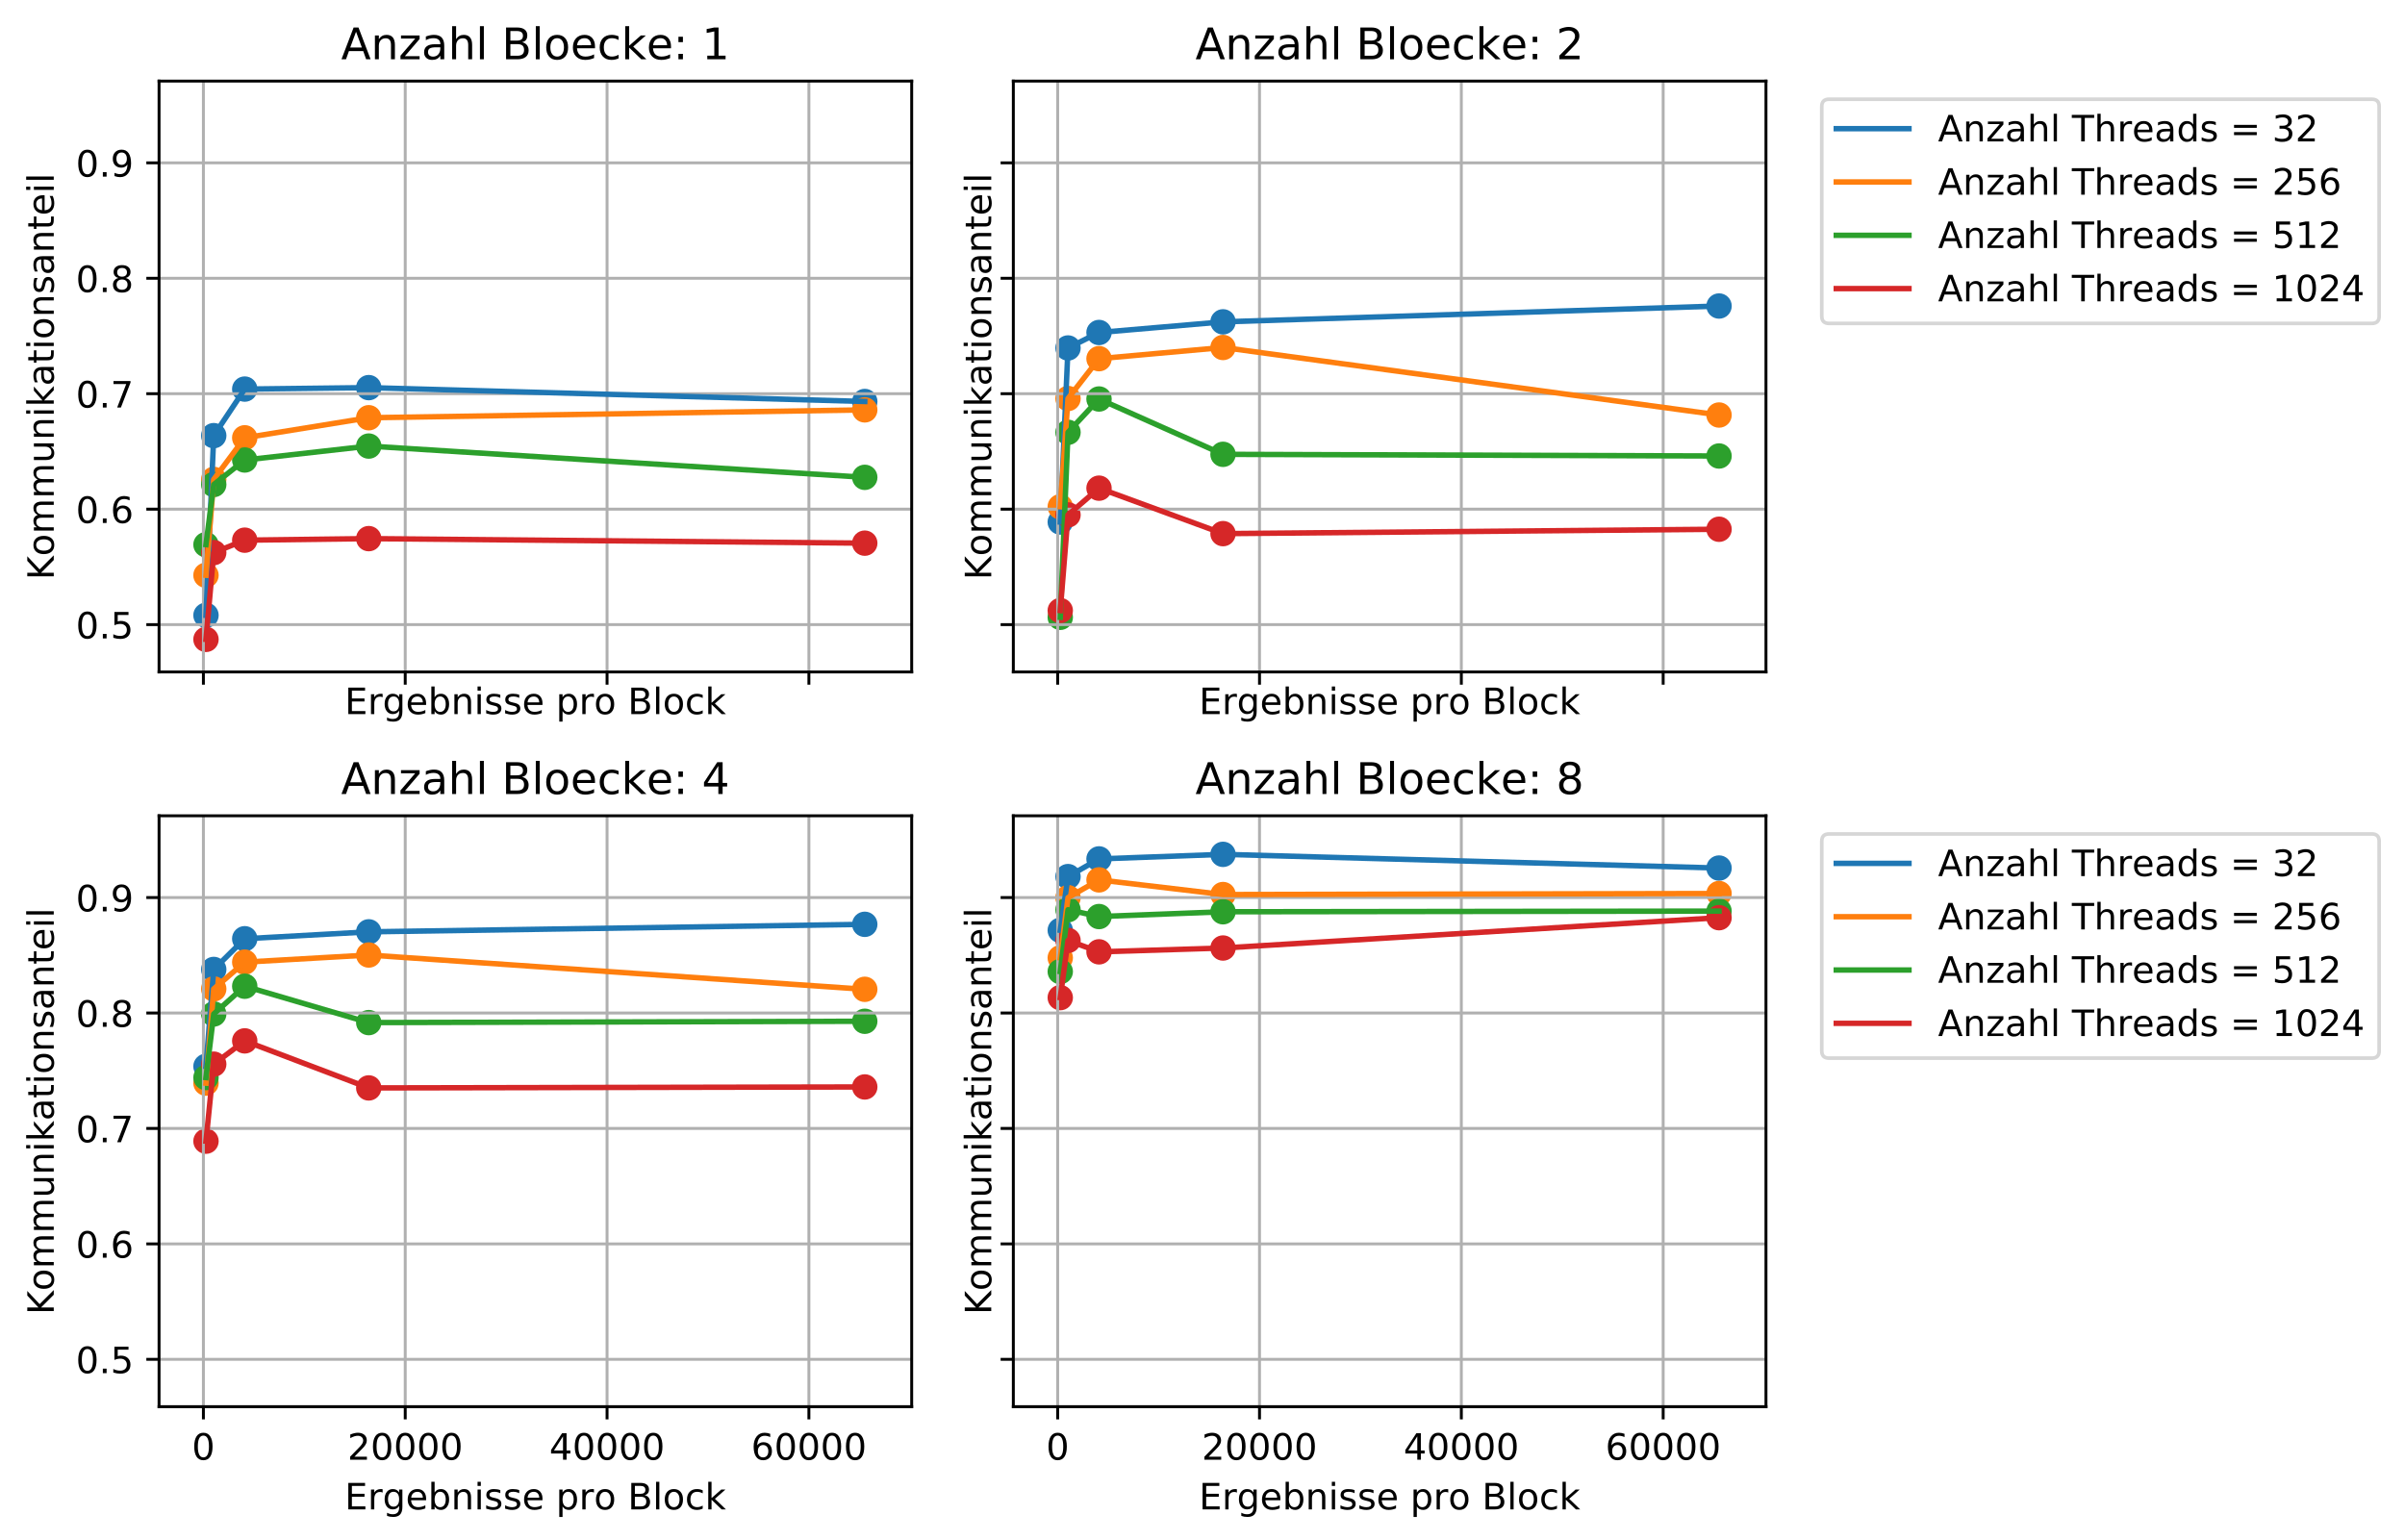 <?xml version="1.0" encoding="utf-8" standalone="no"?>
<!DOCTYPE svg PUBLIC "-//W3C//DTD SVG 1.1//EN"
  "http://www.w3.org/Graphics/SVG/1.1/DTD/svg11.dtd">
<!-- Created with matplotlib (http://matplotlib.org/) -->
<svg height="424pt" version="1.1" viewBox="0 0 662 424" width="662pt" xmlns="http://www.w3.org/2000/svg" xmlns:xlink="http://www.w3.org/1999/xlink">
 <defs>
  <style type="text/css">
*{stroke-linecap:butt;stroke-linejoin:round;}
  </style>
 </defs>
 <g id="figure_1">
  <g id="patch_1">
   <path d="M 0 424.8 
L 662.085 424.8 
L 662.085 0 
L 0 0 
z
" style="fill:#ffffff;"/>
  </g>
  <g id="axes_1">
   <g id="patch_2">
    <path d="M 43.781 184.983 
L 250.952 184.983 
L 250.952 22.318 
L 43.781 22.318 
z
" style="fill:#ffffff;"/>
   </g>
   <g id="PathCollection_1">
    <defs>
     <path d="M 0 3 
C 0.796 3 1.559 2.684 2.121 2.121 
C 2.684 1.559 3 0.796 3 0 
C 3 -0.796 2.684 -1.559 2.121 -2.121 
C 1.559 -2.684 0.796 -3 0 -3 
C -0.796 -3 -1.559 -2.684 -2.121 -2.121 
C -2.684 -1.559 -3 -0.796 -3 0 
C -3 0.796 -2.684 1.559 -2.121 2.121 
C -1.559 2.684 -0.796 3 0 3 
z
" id="m9a4d7ce854" style="stroke:#1f77b4;"/>
    </defs>
    <g clip-path="url(#p4badf8bad4)">
     <use style="fill:#1f77b4;stroke:#1f77b4;" x="56.699" xlink:href="#m9a4d7ce854" y="169.383"/>
     <use style="fill:#1f77b4;stroke:#1f77b4;" x="58.832" xlink:href="#m9a4d7ce854" y="119.929"/>
     <use style="fill:#1f77b4;stroke:#1f77b4;" x="67.365" xlink:href="#m9a4d7ce854" y="107.112"/>
     <use style="fill:#1f77b4;stroke:#1f77b4;" x="101.499" xlink:href="#m9a4d7ce854" y="106.708"/>
     <use style="fill:#1f77b4;stroke:#1f77b4;" x="238.034" xlink:href="#m9a4d7ce854" y="110.527"/>
    </g>
   </g>
   <g id="PathCollection_2">
    <defs>
     <path d="M 0 3 
C 0.796 3 1.559 2.684 2.121 2.121 
C 2.684 1.559 3 0.796 3 0 
C 3 -0.796 2.684 -1.559 2.121 -2.121 
C 1.559 -2.684 0.796 -3 0 -3 
C -0.796 -3 -1.559 -2.684 -2.121 -2.121 
C -2.684 -1.559 -3 -0.796 -3 0 
C -3 0.796 -2.684 1.559 -2.121 2.121 
C -1.559 2.684 -0.796 3 0 3 
z
" id="mcd409e8dc4" style="stroke:#ff7f0e;"/>
    </defs>
    <g clip-path="url(#p4badf8bad4)">
     <use style="fill:#ff7f0e;stroke:#ff7f0e;" x="56.699" xlink:href="#mcd409e8dc4" y="158.357"/>
     <use style="fill:#ff7f0e;stroke:#ff7f0e;" x="58.832" xlink:href="#mcd409e8dc4" y="131.973"/>
     <use style="fill:#ff7f0e;stroke:#ff7f0e;" x="67.365" xlink:href="#mcd409e8dc4" y="120.523"/>
     <use style="fill:#ff7f0e;stroke:#ff7f0e;" x="101.499" xlink:href="#mcd409e8dc4" y="114.997"/>
     <use style="fill:#ff7f0e;stroke:#ff7f0e;" x="238.034" xlink:href="#mcd409e8dc4" y="112.834"/>
    </g>
   </g>
   <g id="PathCollection_3">
    <defs>
     <path d="M 0 3 
C 0.796 3 1.559 2.684 2.121 2.121 
C 2.684 1.559 3 0.796 3 0 
C 3 -0.796 2.684 -1.559 2.121 -2.121 
C 1.559 -2.684 0.796 -3 0 -3 
C -0.796 -3 -1.559 -2.684 -2.121 -2.121 
C -2.684 -1.559 -3 -0.796 -3 0 
C -3 0.796 -2.684 1.559 -2.121 2.121 
C -1.559 2.684 -0.796 3 0 3 
z
" id="m789d6b041b" style="stroke:#2ca02c;"/>
    </defs>
    <g clip-path="url(#p4badf8bad4)">
     <use style="fill:#2ca02c;stroke:#2ca02c;" x="56.699" xlink:href="#m789d6b041b" y="149.933"/>
     <use style="fill:#2ca02c;stroke:#2ca02c;" x="58.832" xlink:href="#m789d6b041b" y="133.39"/>
     <use style="fill:#2ca02c;stroke:#2ca02c;" x="67.365" xlink:href="#m789d6b041b" y="126.632"/>
     <use style="fill:#2ca02c;stroke:#2ca02c;" x="101.499" xlink:href="#m789d6b041b" y="122.798"/>
     <use style="fill:#2ca02c;stroke:#2ca02c;" x="238.034" xlink:href="#m789d6b041b" y="131.407"/>
    </g>
   </g>
   <g id="PathCollection_4">
    <defs>
     <path d="M 0 3 
C 0.796 3 1.559 2.684 2.121 2.121 
C 2.684 1.559 3 0.796 3 0 
C 3 -0.796 2.684 -1.559 2.121 -2.121 
C 1.559 -2.684 0.796 -3 0 -3 
C -0.796 -3 -1.559 -2.684 -2.121 -2.121 
C -2.684 -1.559 -3 -0.796 -3 0 
C -3 0.796 -2.684 1.559 -2.121 2.121 
C -1.559 2.684 -0.796 3 0 3 
z
" id="m3753c18e28" style="stroke:#d62728;"/>
    </defs>
    <g clip-path="url(#p4badf8bad4)">
     <use style="fill:#d62728;stroke:#d62728;" x="56.699" xlink:href="#m3753c18e28" y="176.015"/>
     <use style="fill:#d62728;stroke:#d62728;" x="58.832" xlink:href="#m3753c18e28" y="152.126"/>
     <use style="fill:#d62728;stroke:#d62728;" x="67.365" xlink:href="#m3753c18e28" y="148.704"/>
     <use style="fill:#d62728;stroke:#d62728;" x="101.499" xlink:href="#m3753c18e28" y="148.276"/>
     <use style="fill:#d62728;stroke:#d62728;" x="238.034" xlink:href="#m3753c18e28" y="149.524"/>
    </g>
   </g>
   <g id="matplotlib.axis_1">
    <g id="xtick_1">
     <g id="line2d_1">
      <path clip-path="url(#p4badf8bad4)" d="M 55.988 184.983 
L 55.988 22.318 
" style="fill:none;stroke:#b0b0b0;stroke-linecap:square;stroke-width:0.8;"/>
     </g>
     <g id="line2d_2">
      <defs>
       <path d="M 0 0 
L 0 3.5 
" id="m44b01b15ad" style="stroke:#000000;stroke-width:0.8;"/>
      </defs>
      <g>
       <use style="stroke:#000000;stroke-width:0.8;" x="55.988" xlink:href="#m44b01b15ad" y="184.983"/>
      </g>
     </g>
    </g>
    <g id="xtick_2">
     <g id="line2d_3">
      <path clip-path="url(#p4badf8bad4)" d="M 111.544 184.983 
L 111.544 22.318 
" style="fill:none;stroke:#b0b0b0;stroke-linecap:square;stroke-width:0.8;"/>
     </g>
     <g id="line2d_4">
      <g>
       <use style="stroke:#000000;stroke-width:0.8;" x="111.544" xlink:href="#m44b01b15ad" y="184.983"/>
      </g>
     </g>
    </g>
    <g id="xtick_3">
     <g id="line2d_5">
      <path clip-path="url(#p4badf8bad4)" d="M 167.1 184.983 
L 167.1 22.318 
" style="fill:none;stroke:#b0b0b0;stroke-linecap:square;stroke-width:0.8;"/>
     </g>
     <g id="line2d_6">
      <g>
       <use style="stroke:#000000;stroke-width:0.8;" x="167.1" xlink:href="#m44b01b15ad" y="184.983"/>
      </g>
     </g>
    </g>
    <g id="xtick_4">
     <g id="line2d_7">
      <path clip-path="url(#p4badf8bad4)" d="M 222.656 184.983 
L 222.656 22.318 
" style="fill:none;stroke:#b0b0b0;stroke-linecap:square;stroke-width:0.8;"/>
     </g>
     <g id="line2d_8">
      <g>
       <use style="stroke:#000000;stroke-width:0.8;" x="222.656" xlink:href="#m44b01b15ad" y="184.983"/>
      </g>
     </g>
    </g>
    <g id="text_1">
     <!-- Ergebnisse pro Block -->
     <defs>
      <path d="M 9.812 72.906 
L 55.906 72.906 
L 55.906 64.594 
L 19.672 64.594 
L 19.672 43.016 
L 54.391 43.016 
L 54.391 34.719 
L 19.672 34.719 
L 19.672 8.297 
L 56.781 8.297 
L 56.781 0 
L 9.812 0 
z
" id="DejaVuSans-45"/>
      <path d="M 41.109 46.297 
Q 39.594 47.172 37.812 47.578 
Q 36.031 48 33.891 48 
Q 26.266 48 22.188 43.047 
Q 18.109 38.094 18.109 28.812 
L 18.109 0 
L 9.078 0 
L 9.078 54.688 
L 18.109 54.688 
L 18.109 46.188 
Q 20.953 51.172 25.484 53.578 
Q 30.031 56 36.531 56 
Q 37.453 56 38.578 55.875 
Q 39.703 55.766 41.062 55.516 
z
" id="DejaVuSans-72"/>
      <path d="M 45.406 27.984 
Q 45.406 37.75 41.375 43.109 
Q 37.359 48.484 30.078 48.484 
Q 22.859 48.484 18.828 43.109 
Q 14.797 37.75 14.797 27.984 
Q 14.797 18.266 18.828 12.891 
Q 22.859 7.516 30.078 7.516 
Q 37.359 7.516 41.375 12.891 
Q 45.406 18.266 45.406 27.984 
z
M 54.391 6.781 
Q 54.391 -7.172 48.188 -13.984 
Q 42 -20.797 29.203 -20.797 
Q 24.469 -20.797 20.266 -20.094 
Q 16.062 -19.391 12.109 -17.922 
L 12.109 -9.188 
Q 16.062 -11.328 19.922 -12.344 
Q 23.781 -13.375 27.781 -13.375 
Q 36.625 -13.375 41.016 -8.766 
Q 45.406 -4.156 45.406 5.172 
L 45.406 9.625 
Q 42.625 4.781 38.281 2.391 
Q 33.938 0 27.875 0 
Q 17.828 0 11.672 7.656 
Q 5.516 15.328 5.516 27.984 
Q 5.516 40.672 11.672 48.328 
Q 17.828 56 27.875 56 
Q 33.938 56 38.281 53.609 
Q 42.625 51.219 45.406 46.391 
L 45.406 54.688 
L 54.391 54.688 
z
" id="DejaVuSans-67"/>
      <path d="M 56.203 29.594 
L 56.203 25.203 
L 14.891 25.203 
Q 15.484 15.922 20.484 11.062 
Q 25.484 6.203 34.422 6.203 
Q 39.594 6.203 44.453 7.469 
Q 49.312 8.734 54.109 11.281 
L 54.109 2.781 
Q 49.266 0.734 44.188 -0.344 
Q 39.109 -1.422 33.891 -1.422 
Q 20.797 -1.422 13.156 6.188 
Q 5.516 13.812 5.516 26.812 
Q 5.516 40.234 12.766 48.109 
Q 20.016 56 32.328 56 
Q 43.359 56 49.781 48.891 
Q 56.203 41.797 56.203 29.594 
z
M 47.219 32.234 
Q 47.125 39.594 43.094 43.984 
Q 39.062 48.391 32.422 48.391 
Q 24.906 48.391 20.391 44.141 
Q 15.875 39.891 15.188 32.172 
z
" id="DejaVuSans-65"/>
      <path d="M 48.688 27.297 
Q 48.688 37.203 44.609 42.844 
Q 40.531 48.484 33.406 48.484 
Q 26.266 48.484 22.188 42.844 
Q 18.109 37.203 18.109 27.297 
Q 18.109 17.391 22.188 11.75 
Q 26.266 6.109 33.406 6.109 
Q 40.531 6.109 44.609 11.75 
Q 48.688 17.391 48.688 27.297 
z
M 18.109 46.391 
Q 20.953 51.266 25.266 53.625 
Q 29.594 56 35.594 56 
Q 45.562 56 51.781 48.094 
Q 58.016 40.188 58.016 27.297 
Q 58.016 14.406 51.781 6.484 
Q 45.562 -1.422 35.594 -1.422 
Q 29.594 -1.422 25.266 0.953 
Q 20.953 3.328 18.109 8.203 
L 18.109 0 
L 9.078 0 
L 9.078 75.984 
L 18.109 75.984 
z
" id="DejaVuSans-62"/>
      <path d="M 54.891 33.016 
L 54.891 0 
L 45.906 0 
L 45.906 32.719 
Q 45.906 40.484 42.875 44.328 
Q 39.844 48.188 33.797 48.188 
Q 26.516 48.188 22.312 43.547 
Q 18.109 38.922 18.109 30.906 
L 18.109 0 
L 9.078 0 
L 9.078 54.688 
L 18.109 54.688 
L 18.109 46.188 
Q 21.344 51.125 25.703 53.562 
Q 30.078 56 35.797 56 
Q 45.219 56 50.047 50.172 
Q 54.891 44.344 54.891 33.016 
z
" id="DejaVuSans-6e"/>
      <path d="M 9.422 54.688 
L 18.406 54.688 
L 18.406 0 
L 9.422 0 
z
M 9.422 75.984 
L 18.406 75.984 
L 18.406 64.594 
L 9.422 64.594 
z
" id="DejaVuSans-69"/>
      <path d="M 44.281 53.078 
L 44.281 44.578 
Q 40.484 46.531 36.375 47.5 
Q 32.281 48.484 27.875 48.484 
Q 21.188 48.484 17.844 46.438 
Q 14.5 44.391 14.5 40.281 
Q 14.5 37.156 16.891 35.375 
Q 19.281 33.594 26.516 31.984 
L 29.594 31.297 
Q 39.156 29.25 43.188 25.516 
Q 47.219 21.781 47.219 15.094 
Q 47.219 7.469 41.188 3.016 
Q 35.156 -1.422 24.609 -1.422 
Q 20.219 -1.422 15.453 -0.562 
Q 10.688 0.297 5.422 2 
L 5.422 11.281 
Q 10.406 8.688 15.234 7.391 
Q 20.062 6.109 24.812 6.109 
Q 31.156 6.109 34.562 8.281 
Q 37.984 10.453 37.984 14.406 
Q 37.984 18.062 35.516 20.016 
Q 33.062 21.969 24.703 23.781 
L 21.578 24.516 
Q 13.234 26.266 9.516 29.906 
Q 5.812 33.547 5.812 39.891 
Q 5.812 47.609 11.281 51.797 
Q 16.75 56 26.812 56 
Q 31.781 56 36.172 55.266 
Q 40.578 54.547 44.281 53.078 
z
" id="DejaVuSans-73"/>
      <path id="DejaVuSans-20"/>
      <path d="M 18.109 8.203 
L 18.109 -20.797 
L 9.078 -20.797 
L 9.078 54.688 
L 18.109 54.688 
L 18.109 46.391 
Q 20.953 51.266 25.266 53.625 
Q 29.594 56 35.594 56 
Q 45.562 56 51.781 48.094 
Q 58.016 40.188 58.016 27.297 
Q 58.016 14.406 51.781 6.484 
Q 45.562 -1.422 35.594 -1.422 
Q 29.594 -1.422 25.266 0.953 
Q 20.953 3.328 18.109 8.203 
z
M 48.688 27.297 
Q 48.688 37.203 44.609 42.844 
Q 40.531 48.484 33.406 48.484 
Q 26.266 48.484 22.188 42.844 
Q 18.109 37.203 18.109 27.297 
Q 18.109 17.391 22.188 11.75 
Q 26.266 6.109 33.406 6.109 
Q 40.531 6.109 44.609 11.75 
Q 48.688 17.391 48.688 27.297 
z
" id="DejaVuSans-70"/>
      <path d="M 30.609 48.391 
Q 23.391 48.391 19.188 42.75 
Q 14.984 37.109 14.984 27.297 
Q 14.984 17.484 19.156 11.844 
Q 23.344 6.203 30.609 6.203 
Q 37.797 6.203 41.984 11.859 
Q 46.188 17.531 46.188 27.297 
Q 46.188 37.016 41.984 42.703 
Q 37.797 48.391 30.609 48.391 
z
M 30.609 56 
Q 42.328 56 49.016 48.375 
Q 55.719 40.766 55.719 27.297 
Q 55.719 13.875 49.016 6.219 
Q 42.328 -1.422 30.609 -1.422 
Q 18.844 -1.422 12.172 6.219 
Q 5.516 13.875 5.516 27.297 
Q 5.516 40.766 12.172 48.375 
Q 18.844 56 30.609 56 
z
" id="DejaVuSans-6f"/>
      <path d="M 19.672 34.812 
L 19.672 8.109 
L 35.5 8.109 
Q 43.453 8.109 47.281 11.406 
Q 51.125 14.703 51.125 21.484 
Q 51.125 28.328 47.281 31.562 
Q 43.453 34.812 35.5 34.812 
z
M 19.672 64.797 
L 19.672 42.828 
L 34.281 42.828 
Q 41.5 42.828 45.031 45.531 
Q 48.578 48.25 48.578 53.812 
Q 48.578 59.328 45.031 62.062 
Q 41.5 64.797 34.281 64.797 
z
M 9.812 72.906 
L 35.016 72.906 
Q 46.297 72.906 52.391 68.219 
Q 58.5 63.531 58.5 54.891 
Q 58.5 48.188 55.375 44.234 
Q 52.25 40.281 46.188 39.312 
Q 53.469 37.75 57.5 32.781 
Q 61.531 27.828 61.531 20.406 
Q 61.531 10.641 54.891 5.312 
Q 48.25 0 35.984 0 
L 9.812 0 
z
" id="DejaVuSans-42"/>
      <path d="M 9.422 75.984 
L 18.406 75.984 
L 18.406 0 
L 9.422 0 
z
" id="DejaVuSans-6c"/>
      <path d="M 48.781 52.594 
L 48.781 44.188 
Q 44.969 46.297 41.141 47.344 
Q 37.312 48.391 33.406 48.391 
Q 24.656 48.391 19.812 42.844 
Q 14.984 37.312 14.984 27.297 
Q 14.984 17.281 19.812 11.734 
Q 24.656 6.203 33.406 6.203 
Q 37.312 6.203 41.141 7.25 
Q 44.969 8.297 48.781 10.406 
L 48.781 2.094 
Q 45.016 0.344 40.984 -0.531 
Q 36.969 -1.422 32.422 -1.422 
Q 20.062 -1.422 12.781 6.344 
Q 5.516 14.109 5.516 27.297 
Q 5.516 40.672 12.859 48.328 
Q 20.219 56 33.016 56 
Q 37.156 56 41.109 55.141 
Q 45.062 54.297 48.781 52.594 
z
" id="DejaVuSans-63"/>
      <path d="M 9.078 75.984 
L 18.109 75.984 
L 18.109 31.109 
L 44.922 54.688 
L 56.391 54.688 
L 27.391 29.109 
L 57.625 0 
L 45.906 0 
L 18.109 26.703 
L 18.109 0 
L 9.078 0 
z
" id="DejaVuSans-6b"/>
     </defs>
     <g transform="translate(94.895 196.581)scale(0.1 -0.1)">
      <use xlink:href="#DejaVuSans-45"/>
      <use x="63.184" xlink:href="#DejaVuSans-72"/>
      <use x="104.281" xlink:href="#DejaVuSans-67"/>
      <use x="167.758" xlink:href="#DejaVuSans-65"/>
      <use x="229.281" xlink:href="#DejaVuSans-62"/>
      <use x="292.758" xlink:href="#DejaVuSans-6e"/>
      <use x="356.137" xlink:href="#DejaVuSans-69"/>
      <use x="383.92" xlink:href="#DejaVuSans-73"/>
      <use x="436.02" xlink:href="#DejaVuSans-73"/>
      <use x="488.119" xlink:href="#DejaVuSans-65"/>
      <use x="549.643" xlink:href="#DejaVuSans-20"/>
      <use x="581.43" xlink:href="#DejaVuSans-70"/>
      <use x="644.906" xlink:href="#DejaVuSans-72"/>
      <use x="685.988" xlink:href="#DejaVuSans-6f"/>
      <use x="747.17" xlink:href="#DejaVuSans-20"/>
      <use x="778.957" xlink:href="#DejaVuSans-42"/>
      <use x="847.561" xlink:href="#DejaVuSans-6c"/>
      <use x="875.344" xlink:href="#DejaVuSans-6f"/>
      <use x="936.525" xlink:href="#DejaVuSans-63"/>
      <use x="991.506" xlink:href="#DejaVuSans-6b"/>
     </g>
    </g>
   </g>
   <g id="matplotlib.axis_2">
    <g id="ytick_1">
     <g id="line2d_9">
      <path clip-path="url(#p4badf8bad4)" d="M 43.781 171.951 
L 250.952 171.951 
" style="fill:none;stroke:#b0b0b0;stroke-linecap:square;stroke-width:0.8;"/>
     </g>
     <g id="line2d_10">
      <defs>
       <path d="M 0 0 
L -3.5 0 
" id="m9b29ab248e" style="stroke:#000000;stroke-width:0.8;"/>
      </defs>
      <g>
       <use style="stroke:#000000;stroke-width:0.8;" x="43.781" xlink:href="#m9b29ab248e" y="171.951"/>
      </g>
     </g>
     <g id="text_2">
      <!-- 0.5 -->
      <defs>
       <path d="M 31.781 66.406 
Q 24.172 66.406 20.328 58.906 
Q 16.5 51.422 16.5 36.375 
Q 16.5 21.391 20.328 13.891 
Q 24.172 6.391 31.781 6.391 
Q 39.453 6.391 43.281 13.891 
Q 47.125 21.391 47.125 36.375 
Q 47.125 51.422 43.281 58.906 
Q 39.453 66.406 31.781 66.406 
z
M 31.781 74.219 
Q 44.047 74.219 50.516 64.516 
Q 56.984 54.828 56.984 36.375 
Q 56.984 17.969 50.516 8.266 
Q 44.047 -1.422 31.781 -1.422 
Q 19.531 -1.422 13.062 8.266 
Q 6.594 17.969 6.594 36.375 
Q 6.594 54.828 13.062 64.516 
Q 19.531 74.219 31.781 74.219 
z
" id="DejaVuSans-30"/>
       <path d="M 10.688 12.406 
L 21 12.406 
L 21 0 
L 10.688 0 
z
" id="DejaVuSans-2e"/>
       <path d="M 10.797 72.906 
L 49.516 72.906 
L 49.516 64.594 
L 19.828 64.594 
L 19.828 46.734 
Q 21.969 47.469 24.109 47.828 
Q 26.266 48.188 28.422 48.188 
Q 40.625 48.188 47.75 41.5 
Q 54.891 34.812 54.891 23.391 
Q 54.891 11.625 47.562 5.094 
Q 40.234 -1.422 26.906 -1.422 
Q 22.312 -1.422 17.547 -0.641 
Q 12.797 0.141 7.719 1.703 
L 7.719 11.625 
Q 12.109 9.234 16.797 8.062 
Q 21.484 6.891 26.703 6.891 
Q 35.156 6.891 40.078 11.328 
Q 45.016 15.766 45.016 23.391 
Q 45.016 31 40.078 35.438 
Q 35.156 39.891 26.703 39.891 
Q 22.75 39.891 18.812 39.016 
Q 14.891 38.141 10.797 36.281 
z
" id="DejaVuSans-35"/>
      </defs>
      <g transform="translate(20.878 175.75)scale(0.1 -0.1)">
       <use xlink:href="#DejaVuSans-30"/>
       <use x="63.623" xlink:href="#DejaVuSans-2e"/>
       <use x="95.41" xlink:href="#DejaVuSans-35"/>
      </g>
     </g>
    </g>
    <g id="ytick_2">
     <g id="line2d_11">
      <path clip-path="url(#p4badf8bad4)" d="M 43.781 140.169 
L 250.952 140.169 
" style="fill:none;stroke:#b0b0b0;stroke-linecap:square;stroke-width:0.8;"/>
     </g>
     <g id="line2d_12">
      <g>
       <use style="stroke:#000000;stroke-width:0.8;" x="43.781" xlink:href="#m9b29ab248e" y="140.169"/>
      </g>
     </g>
     <g id="text_3">
      <!-- 0.6 -->
      <defs>
       <path d="M 33.016 40.375 
Q 26.375 40.375 22.484 35.828 
Q 18.609 31.297 18.609 23.391 
Q 18.609 15.531 22.484 10.953 
Q 26.375 6.391 33.016 6.391 
Q 39.656 6.391 43.531 10.953 
Q 47.406 15.531 47.406 23.391 
Q 47.406 31.297 43.531 35.828 
Q 39.656 40.375 33.016 40.375 
z
M 52.594 71.297 
L 52.594 62.312 
Q 48.875 64.062 45.094 64.984 
Q 41.312 65.922 37.594 65.922 
Q 27.828 65.922 22.672 59.328 
Q 17.531 52.734 16.797 39.406 
Q 19.672 43.656 24.016 45.922 
Q 28.375 48.188 33.594 48.188 
Q 44.578 48.188 50.953 41.516 
Q 57.328 34.859 57.328 23.391 
Q 57.328 12.156 50.688 5.359 
Q 44.047 -1.422 33.016 -1.422 
Q 20.359 -1.422 13.672 8.266 
Q 6.984 17.969 6.984 36.375 
Q 6.984 53.656 15.188 63.938 
Q 23.391 74.219 37.203 74.219 
Q 40.922 74.219 44.703 73.484 
Q 48.484 72.75 52.594 71.297 
z
" id="DejaVuSans-36"/>
      </defs>
      <g transform="translate(20.878 143.969)scale(0.1 -0.1)">
       <use xlink:href="#DejaVuSans-30"/>
       <use x="63.623" xlink:href="#DejaVuSans-2e"/>
       <use x="95.41" xlink:href="#DejaVuSans-36"/>
      </g>
     </g>
    </g>
    <g id="ytick_3">
     <g id="line2d_13">
      <path clip-path="url(#p4badf8bad4)" d="M 43.781 108.388 
L 250.952 108.388 
" style="fill:none;stroke:#b0b0b0;stroke-linecap:square;stroke-width:0.8;"/>
     </g>
     <g id="line2d_14">
      <g>
       <use style="stroke:#000000;stroke-width:0.8;" x="43.781" xlink:href="#m9b29ab248e" y="108.388"/>
      </g>
     </g>
     <g id="text_4">
      <!-- 0.7 -->
      <defs>
       <path d="M 8.203 72.906 
L 55.078 72.906 
L 55.078 68.703 
L 28.609 0 
L 18.312 0 
L 43.219 64.594 
L 8.203 64.594 
z
" id="DejaVuSans-37"/>
      </defs>
      <g transform="translate(20.878 112.187)scale(0.1 -0.1)">
       <use xlink:href="#DejaVuSans-30"/>
       <use x="63.623" xlink:href="#DejaVuSans-2e"/>
       <use x="95.41" xlink:href="#DejaVuSans-37"/>
      </g>
     </g>
    </g>
    <g id="ytick_4">
     <g id="line2d_15">
      <path clip-path="url(#p4badf8bad4)" d="M 43.781 76.607 
L 250.952 76.607 
" style="fill:none;stroke:#b0b0b0;stroke-linecap:square;stroke-width:0.8;"/>
     </g>
     <g id="line2d_16">
      <g>
       <use style="stroke:#000000;stroke-width:0.8;" x="43.781" xlink:href="#m9b29ab248e" y="76.607"/>
      </g>
     </g>
     <g id="text_5">
      <!-- 0.8 -->
      <defs>
       <path d="M 31.781 34.625 
Q 24.75 34.625 20.719 30.859 
Q 16.703 27.094 16.703 20.516 
Q 16.703 13.922 20.719 10.156 
Q 24.75 6.391 31.781 6.391 
Q 38.812 6.391 42.859 10.172 
Q 46.922 13.969 46.922 20.516 
Q 46.922 27.094 42.891 30.859 
Q 38.875 34.625 31.781 34.625 
z
M 21.922 38.812 
Q 15.578 40.375 12.031 44.719 
Q 8.5 49.078 8.5 55.328 
Q 8.5 64.062 14.719 69.141 
Q 20.953 74.219 31.781 74.219 
Q 42.672 74.219 48.875 69.141 
Q 55.078 64.062 55.078 55.328 
Q 55.078 49.078 51.531 44.719 
Q 48 40.375 41.703 38.812 
Q 48.828 37.156 52.797 32.312 
Q 56.781 27.484 56.781 20.516 
Q 56.781 9.906 50.312 4.234 
Q 43.844 -1.422 31.781 -1.422 
Q 19.734 -1.422 13.25 4.234 
Q 6.781 9.906 6.781 20.516 
Q 6.781 27.484 10.781 32.312 
Q 14.797 37.156 21.922 38.812 
z
M 18.312 54.391 
Q 18.312 48.734 21.844 45.562 
Q 25.391 42.391 31.781 42.391 
Q 38.141 42.391 41.719 45.562 
Q 45.312 48.734 45.312 54.391 
Q 45.312 60.062 41.719 63.234 
Q 38.141 66.406 31.781 66.406 
Q 25.391 66.406 21.844 63.234 
Q 18.312 60.062 18.312 54.391 
z
" id="DejaVuSans-38"/>
      </defs>
      <g transform="translate(20.878 80.406)scale(0.1 -0.1)">
       <use xlink:href="#DejaVuSans-30"/>
       <use x="63.623" xlink:href="#DejaVuSans-2e"/>
       <use x="95.41" xlink:href="#DejaVuSans-38"/>
      </g>
     </g>
    </g>
    <g id="ytick_5">
     <g id="line2d_17">
      <path clip-path="url(#p4badf8bad4)" d="M 43.781 44.826 
L 250.952 44.826 
" style="fill:none;stroke:#b0b0b0;stroke-linecap:square;stroke-width:0.8;"/>
     </g>
     <g id="line2d_18">
      <g>
       <use style="stroke:#000000;stroke-width:0.8;" x="43.781" xlink:href="#m9b29ab248e" y="44.826"/>
      </g>
     </g>
     <g id="text_6">
      <!-- 0.9 -->
      <defs>
       <path d="M 10.984 1.516 
L 10.984 10.5 
Q 14.703 8.734 18.5 7.812 
Q 22.312 6.891 25.984 6.891 
Q 35.75 6.891 40.891 13.453 
Q 46.047 20.016 46.781 33.406 
Q 43.953 29.203 39.594 26.953 
Q 35.25 24.703 29.984 24.703 
Q 19.047 24.703 12.672 31.312 
Q 6.297 37.938 6.297 49.422 
Q 6.297 60.641 12.938 67.422 
Q 19.578 74.219 30.609 74.219 
Q 43.266 74.219 49.922 64.516 
Q 56.594 54.828 56.594 36.375 
Q 56.594 19.141 48.406 8.859 
Q 40.234 -1.422 26.422 -1.422 
Q 22.703 -1.422 18.891 -0.688 
Q 15.094 0.047 10.984 1.516 
z
M 30.609 32.422 
Q 37.25 32.422 41.125 36.953 
Q 45.016 41.5 45.016 49.422 
Q 45.016 57.281 41.125 61.844 
Q 37.25 66.406 30.609 66.406 
Q 23.969 66.406 20.094 61.844 
Q 16.219 57.281 16.219 49.422 
Q 16.219 41.5 20.094 36.953 
Q 23.969 32.422 30.609 32.422 
z
" id="DejaVuSans-39"/>
      </defs>
      <g transform="translate(20.878 48.625)scale(0.1 -0.1)">
       <use xlink:href="#DejaVuSans-30"/>
       <use x="63.623" xlink:href="#DejaVuSans-2e"/>
       <use x="95.41" xlink:href="#DejaVuSans-39"/>
      </g>
     </g>
    </g>
    <g id="text_7">
     <!-- Kommunikationsanteil -->
     <defs>
      <path d="M 9.812 72.906 
L 19.672 72.906 
L 19.672 42.094 
L 52.391 72.906 
L 65.094 72.906 
L 28.906 38.922 
L 67.672 0 
L 54.688 0 
L 19.672 35.109 
L 19.672 0 
L 9.812 0 
z
" id="DejaVuSans-4b"/>
      <path d="M 52 44.188 
Q 55.375 50.25 60.062 53.125 
Q 64.75 56 71.094 56 
Q 79.641 56 84.281 50.016 
Q 88.922 44.047 88.922 33.016 
L 88.922 0 
L 79.891 0 
L 79.891 32.719 
Q 79.891 40.578 77.094 44.375 
Q 74.312 48.188 68.609 48.188 
Q 61.625 48.188 57.562 43.547 
Q 53.516 38.922 53.516 30.906 
L 53.516 0 
L 44.484 0 
L 44.484 32.719 
Q 44.484 40.625 41.703 44.406 
Q 38.922 48.188 33.109 48.188 
Q 26.219 48.188 22.156 43.531 
Q 18.109 38.875 18.109 30.906 
L 18.109 0 
L 9.078 0 
L 9.078 54.688 
L 18.109 54.688 
L 18.109 46.188 
Q 21.188 51.219 25.484 53.609 
Q 29.781 56 35.688 56 
Q 41.656 56 45.828 52.969 
Q 50 49.953 52 44.188 
z
" id="DejaVuSans-6d"/>
      <path d="M 8.5 21.578 
L 8.5 54.688 
L 17.484 54.688 
L 17.484 21.922 
Q 17.484 14.156 20.5 10.266 
Q 23.531 6.391 29.594 6.391 
Q 36.859 6.391 41.078 11.031 
Q 45.312 15.672 45.312 23.688 
L 45.312 54.688 
L 54.297 54.688 
L 54.297 0 
L 45.312 0 
L 45.312 8.406 
Q 42.047 3.422 37.719 1 
Q 33.406 -1.422 27.688 -1.422 
Q 18.266 -1.422 13.375 4.438 
Q 8.5 10.297 8.5 21.578 
z
M 31.109 56 
z
" id="DejaVuSans-75"/>
      <path d="M 34.281 27.484 
Q 23.391 27.484 19.188 25 
Q 14.984 22.516 14.984 16.5 
Q 14.984 11.719 18.141 8.906 
Q 21.297 6.109 26.703 6.109 
Q 34.188 6.109 38.703 11.406 
Q 43.219 16.703 43.219 25.484 
L 43.219 27.484 
z
M 52.203 31.203 
L 52.203 0 
L 43.219 0 
L 43.219 8.297 
Q 40.141 3.328 35.547 0.953 
Q 30.953 -1.422 24.312 -1.422 
Q 15.922 -1.422 10.953 3.297 
Q 6 8.016 6 15.922 
Q 6 25.141 12.172 29.828 
Q 18.359 34.516 30.609 34.516 
L 43.219 34.516 
L 43.219 35.406 
Q 43.219 41.609 39.141 45 
Q 35.062 48.391 27.688 48.391 
Q 23 48.391 18.547 47.266 
Q 14.109 46.141 10.016 43.891 
L 10.016 52.203 
Q 14.938 54.109 19.578 55.047 
Q 24.219 56 28.609 56 
Q 40.484 56 46.344 49.844 
Q 52.203 43.703 52.203 31.203 
z
" id="DejaVuSans-61"/>
      <path d="M 18.312 70.219 
L 18.312 54.688 
L 36.812 54.688 
L 36.812 47.703 
L 18.312 47.703 
L 18.312 18.016 
Q 18.312 11.328 20.141 9.422 
Q 21.969 7.516 27.594 7.516 
L 36.812 7.516 
L 36.812 0 
L 27.594 0 
Q 17.188 0 13.234 3.875 
Q 9.281 7.766 9.281 18.016 
L 9.281 47.703 
L 2.688 47.703 
L 2.688 54.688 
L 9.281 54.688 
L 9.281 70.219 
z
" id="DejaVuSans-74"/>
     </defs>
     <g transform="translate(14.798 159.64)rotate(-90)scale(0.1 -0.1)">
      <use xlink:href="#DejaVuSans-4b"/>
      <use x="65.498" xlink:href="#DejaVuSans-6f"/>
      <use x="126.68" xlink:href="#DejaVuSans-6d"/>
      <use x="224.092" xlink:href="#DejaVuSans-6d"/>
      <use x="321.504" xlink:href="#DejaVuSans-75"/>
      <use x="384.883" xlink:href="#DejaVuSans-6e"/>
      <use x="448.262" xlink:href="#DejaVuSans-69"/>
      <use x="476.045" xlink:href="#DejaVuSans-6b"/>
      <use x="533.939" xlink:href="#DejaVuSans-61"/>
      <use x="595.219" xlink:href="#DejaVuSans-74"/>
      <use x="634.428" xlink:href="#DejaVuSans-69"/>
      <use x="662.211" xlink:href="#DejaVuSans-6f"/>
      <use x="723.393" xlink:href="#DejaVuSans-6e"/>
      <use x="786.771" xlink:href="#DejaVuSans-73"/>
      <use x="838.871" xlink:href="#DejaVuSans-61"/>
      <use x="900.15" xlink:href="#DejaVuSans-6e"/>
      <use x="963.529" xlink:href="#DejaVuSans-74"/>
      <use x="1002.738" xlink:href="#DejaVuSans-65"/>
      <use x="1064.262" xlink:href="#DejaVuSans-69"/>
      <use x="1092.045" xlink:href="#DejaVuSans-6c"/>
     </g>
    </g>
   </g>
   <g id="line2d_19">
    <path clip-path="url(#p4badf8bad4)" d="M 56.699 169.383 
L 58.832 119.929 
L 67.365 107.112 
L 101.499 106.708 
L 238.034 110.527 
" style="fill:none;stroke:#1f77b4;stroke-linecap:square;stroke-width:1.5;"/>
   </g>
   <g id="line2d_20">
    <path clip-path="url(#p4badf8bad4)" d="M 56.699 158.357 
L 58.832 131.973 
L 67.365 120.523 
L 101.499 114.997 
L 238.034 112.834 
" style="fill:none;stroke:#ff7f0e;stroke-linecap:square;stroke-width:1.5;"/>
   </g>
   <g id="line2d_21">
    <path clip-path="url(#p4badf8bad4)" d="M 56.699 149.933 
L 58.832 133.39 
L 67.365 126.632 
L 101.499 122.798 
L 238.034 131.407 
" style="fill:none;stroke:#2ca02c;stroke-linecap:square;stroke-width:1.5;"/>
   </g>
   <g id="line2d_22">
    <path clip-path="url(#p4badf8bad4)" d="M 56.699 176.015 
L 58.832 152.126 
L 67.365 148.704 
L 101.499 148.276 
L 238.034 149.524 
" style="fill:none;stroke:#d62728;stroke-linecap:square;stroke-width:1.5;"/>
   </g>
   <g id="patch_3">
    <path d="M 43.781 184.983 
L 43.781 22.318 
" style="fill:none;stroke:#000000;stroke-linecap:square;stroke-linejoin:miter;stroke-width:0.8;"/>
   </g>
   <g id="patch_4">
    <path d="M 250.952 184.983 
L 250.952 22.318 
" style="fill:none;stroke:#000000;stroke-linecap:square;stroke-linejoin:miter;stroke-width:0.8;"/>
   </g>
   <g id="patch_5">
    <path d="M 43.781 184.983 
L 250.952 184.983 
" style="fill:none;stroke:#000000;stroke-linecap:square;stroke-linejoin:miter;stroke-width:0.8;"/>
   </g>
   <g id="patch_6">
    <path d="M 43.781 22.318 
L 250.952 22.318 
" style="fill:none;stroke:#000000;stroke-linecap:square;stroke-linejoin:miter;stroke-width:0.8;"/>
   </g>
   <g id="text_8">
    <!-- Anzahl Bloecke: 1 -->
    <defs>
     <path d="M 34.188 63.188 
L 20.797 26.906 
L 47.609 26.906 
z
M 28.609 72.906 
L 39.797 72.906 
L 67.578 0 
L 57.328 0 
L 50.688 18.703 
L 17.828 18.703 
L 11.188 0 
L 0.781 0 
z
" id="DejaVuSans-41"/>
     <path d="M 5.516 54.688 
L 48.188 54.688 
L 48.188 46.484 
L 14.406 7.172 
L 48.188 7.172 
L 48.188 0 
L 4.297 0 
L 4.297 8.203 
L 38.094 47.516 
L 5.516 47.516 
z
" id="DejaVuSans-7a"/>
     <path d="M 54.891 33.016 
L 54.891 0 
L 45.906 0 
L 45.906 32.719 
Q 45.906 40.484 42.875 44.328 
Q 39.844 48.188 33.797 48.188 
Q 26.516 48.188 22.312 43.547 
Q 18.109 38.922 18.109 30.906 
L 18.109 0 
L 9.078 0 
L 9.078 75.984 
L 18.109 75.984 
L 18.109 46.188 
Q 21.344 51.125 25.703 53.562 
Q 30.078 56 35.797 56 
Q 45.219 56 50.047 50.172 
Q 54.891 44.344 54.891 33.016 
z
" id="DejaVuSans-68"/>
     <path d="M 11.719 12.406 
L 22.016 12.406 
L 22.016 0 
L 11.719 0 
z
M 11.719 51.703 
L 22.016 51.703 
L 22.016 39.312 
L 11.719 39.312 
z
" id="DejaVuSans-3a"/>
     <path d="M 12.406 8.297 
L 28.516 8.297 
L 28.516 63.922 
L 10.984 60.406 
L 10.984 69.391 
L 28.422 72.906 
L 38.281 72.906 
L 38.281 8.297 
L 54.391 8.297 
L 54.391 0 
L 12.406 0 
z
" id="DejaVuSans-31"/>
    </defs>
    <g transform="translate(93.903 16.318)scale(0.12 -0.12)">
     <use xlink:href="#DejaVuSans-41"/>
     <use x="68.408" xlink:href="#DejaVuSans-6e"/>
     <use x="131.787" xlink:href="#DejaVuSans-7a"/>
     <use x="184.277" xlink:href="#DejaVuSans-61"/>
     <use x="245.557" xlink:href="#DejaVuSans-68"/>
     <use x="308.936" xlink:href="#DejaVuSans-6c"/>
     <use x="336.719" xlink:href="#DejaVuSans-20"/>
     <use x="368.506" xlink:href="#DejaVuSans-42"/>
     <use x="437.109" xlink:href="#DejaVuSans-6c"/>
     <use x="464.893" xlink:href="#DejaVuSans-6f"/>
     <use x="526.074" xlink:href="#DejaVuSans-65"/>
     <use x="587.598" xlink:href="#DejaVuSans-63"/>
     <use x="642.578" xlink:href="#DejaVuSans-6b"/>
     <use x="700.441" xlink:href="#DejaVuSans-65"/>
     <use x="761.965" xlink:href="#DejaVuSans-3a"/>
     <use x="795.656" xlink:href="#DejaVuSans-20"/>
     <use x="827.443" xlink:href="#DejaVuSans-31"/>
    </g>
   </g>
  </g>
  <g id="axes_2">
   <g id="patch_7">
    <path d="M 278.93 184.983 
L 486.1 184.983 
L 486.1 22.318 
L 278.93 22.318 
z
" style="fill:#ffffff;"/>
   </g>
   <g id="PathCollection_5">
    <g clip-path="url(#p9ca07db541)">
     <use style="fill:#1f77b4;stroke:#1f77b4;" x="291.847" xlink:href="#m9a4d7ce854" y="143.71"/>
     <use style="fill:#1f77b4;stroke:#1f77b4;" x="293.98" xlink:href="#m9a4d7ce854" y="95.793"/>
     <use style="fill:#1f77b4;stroke:#1f77b4;" x="302.514" xlink:href="#m9a4d7ce854" y="91.529"/>
     <use style="fill:#1f77b4;stroke:#1f77b4;" x="336.648" xlink:href="#m9a4d7ce854" y="88.6"/>
     <use style="fill:#1f77b4;stroke:#1f77b4;" x="473.183" xlink:href="#m9a4d7ce854" y="84.243"/>
    </g>
   </g>
   <g id="PathCollection_6">
    <g clip-path="url(#p9ca07db541)">
     <use style="fill:#ff7f0e;stroke:#ff7f0e;" x="291.847" xlink:href="#mcd409e8dc4" y="139.499"/>
     <use style="fill:#ff7f0e;stroke:#ff7f0e;" x="293.98" xlink:href="#mcd409e8dc4" y="109.708"/>
     <use style="fill:#ff7f0e;stroke:#ff7f0e;" x="302.514" xlink:href="#mcd409e8dc4" y="98.736"/>
     <use style="fill:#ff7f0e;stroke:#ff7f0e;" x="336.648" xlink:href="#mcd409e8dc4" y="95.658"/>
     <use style="fill:#ff7f0e;stroke:#ff7f0e;" x="473.183" xlink:href="#mcd409e8dc4" y="114.25"/>
    </g>
   </g>
   <g id="PathCollection_7">
    <g clip-path="url(#p9ca07db541)">
     <use style="fill:#2ca02c;stroke:#2ca02c;" x="291.847" xlink:href="#m789d6b041b" y="169.941"/>
     <use style="fill:#2ca02c;stroke:#2ca02c;" x="293.98" xlink:href="#m789d6b041b" y="119.013"/>
     <use style="fill:#2ca02c;stroke:#2ca02c;" x="302.514" xlink:href="#m789d6b041b" y="109.84"/>
     <use style="fill:#2ca02c;stroke:#2ca02c;" x="336.648" xlink:href="#m789d6b041b" y="125.07"/>
     <use style="fill:#2ca02c;stroke:#2ca02c;" x="473.183" xlink:href="#m789d6b041b" y="125.531"/>
    </g>
   </g>
   <g id="PathCollection_8">
    <g clip-path="url(#p9ca07db541)">
     <use style="fill:#d62728;stroke:#d62728;" x="291.847" xlink:href="#m3753c18e28" y="168.084"/>
     <use style="fill:#d62728;stroke:#d62728;" x="293.98" xlink:href="#m3753c18e28" y="141.745"/>
     <use style="fill:#d62728;stroke:#d62728;" x="302.514" xlink:href="#m3753c18e28" y="134.384"/>
     <use style="fill:#d62728;stroke:#d62728;" x="336.648" xlink:href="#m3753c18e28" y="146.902"/>
     <use style="fill:#d62728;stroke:#d62728;" x="473.183" xlink:href="#m3753c18e28" y="145.693"/>
    </g>
   </g>
   <g id="matplotlib.axis_3">
    <g id="xtick_5">
     <g id="line2d_23">
      <path clip-path="url(#p9ca07db541)" d="M 291.136 184.983 
L 291.136 22.318 
" style="fill:none;stroke:#b0b0b0;stroke-linecap:square;stroke-width:0.8;"/>
     </g>
     <g id="line2d_24">
      <g>
       <use style="stroke:#000000;stroke-width:0.8;" x="291.136" xlink:href="#m44b01b15ad" y="184.983"/>
      </g>
     </g>
    </g>
    <g id="xtick_6">
     <g id="line2d_25">
      <path clip-path="url(#p9ca07db541)" d="M 346.692 184.983 
L 346.692 22.318 
" style="fill:none;stroke:#b0b0b0;stroke-linecap:square;stroke-width:0.8;"/>
     </g>
     <g id="line2d_26">
      <g>
       <use style="stroke:#000000;stroke-width:0.8;" x="346.692" xlink:href="#m44b01b15ad" y="184.983"/>
      </g>
     </g>
    </g>
    <g id="xtick_7">
     <g id="line2d_27">
      <path clip-path="url(#p9ca07db541)" d="M 402.248 184.983 
L 402.248 22.318 
" style="fill:none;stroke:#b0b0b0;stroke-linecap:square;stroke-width:0.8;"/>
     </g>
     <g id="line2d_28">
      <g>
       <use style="stroke:#000000;stroke-width:0.8;" x="402.248" xlink:href="#m44b01b15ad" y="184.983"/>
      </g>
     </g>
    </g>
    <g id="xtick_8">
     <g id="line2d_29">
      <path clip-path="url(#p9ca07db541)" d="M 457.805 184.983 
L 457.805 22.318 
" style="fill:none;stroke:#b0b0b0;stroke-linecap:square;stroke-width:0.8;"/>
     </g>
     <g id="line2d_30">
      <g>
       <use style="stroke:#000000;stroke-width:0.8;" x="457.805" xlink:href="#m44b01b15ad" y="184.983"/>
      </g>
     </g>
    </g>
    <g id="text_9">
     <!-- Ergebnisse pro Block -->
     <g transform="translate(330.043 196.581)scale(0.1 -0.1)">
      <use xlink:href="#DejaVuSans-45"/>
      <use x="63.184" xlink:href="#DejaVuSans-72"/>
      <use x="104.281" xlink:href="#DejaVuSans-67"/>
      <use x="167.758" xlink:href="#DejaVuSans-65"/>
      <use x="229.281" xlink:href="#DejaVuSans-62"/>
      <use x="292.758" xlink:href="#DejaVuSans-6e"/>
      <use x="356.137" xlink:href="#DejaVuSans-69"/>
      <use x="383.92" xlink:href="#DejaVuSans-73"/>
      <use x="436.02" xlink:href="#DejaVuSans-73"/>
      <use x="488.119" xlink:href="#DejaVuSans-65"/>
      <use x="549.643" xlink:href="#DejaVuSans-20"/>
      <use x="581.43" xlink:href="#DejaVuSans-70"/>
      <use x="644.906" xlink:href="#DejaVuSans-72"/>
      <use x="685.988" xlink:href="#DejaVuSans-6f"/>
      <use x="747.17" xlink:href="#DejaVuSans-20"/>
      <use x="778.957" xlink:href="#DejaVuSans-42"/>
      <use x="847.561" xlink:href="#DejaVuSans-6c"/>
      <use x="875.344" xlink:href="#DejaVuSans-6f"/>
      <use x="936.525" xlink:href="#DejaVuSans-63"/>
      <use x="991.506" xlink:href="#DejaVuSans-6b"/>
     </g>
    </g>
   </g>
   <g id="matplotlib.axis_4">
    <g id="ytick_6">
     <g id="line2d_31">
      <path clip-path="url(#p9ca07db541)" d="M 278.93 171.951 
L 486.1 171.951 
" style="fill:none;stroke:#b0b0b0;stroke-linecap:square;stroke-width:0.8;"/>
     </g>
     <g id="line2d_32">
      <g>
       <use style="stroke:#000000;stroke-width:0.8;" x="278.93" xlink:href="#m9b29ab248e" y="171.951"/>
      </g>
     </g>
    </g>
    <g id="ytick_7">
     <g id="line2d_33">
      <path clip-path="url(#p9ca07db541)" d="M 278.93 140.169 
L 486.1 140.169 
" style="fill:none;stroke:#b0b0b0;stroke-linecap:square;stroke-width:0.8;"/>
     </g>
     <g id="line2d_34">
      <g>
       <use style="stroke:#000000;stroke-width:0.8;" x="278.93" xlink:href="#m9b29ab248e" y="140.169"/>
      </g>
     </g>
    </g>
    <g id="ytick_8">
     <g id="line2d_35">
      <path clip-path="url(#p9ca07db541)" d="M 278.93 108.388 
L 486.1 108.388 
" style="fill:none;stroke:#b0b0b0;stroke-linecap:square;stroke-width:0.8;"/>
     </g>
     <g id="line2d_36">
      <g>
       <use style="stroke:#000000;stroke-width:0.8;" x="278.93" xlink:href="#m9b29ab248e" y="108.388"/>
      </g>
     </g>
    </g>
    <g id="ytick_9">
     <g id="line2d_37">
      <path clip-path="url(#p9ca07db541)" d="M 278.93 76.607 
L 486.1 76.607 
" style="fill:none;stroke:#b0b0b0;stroke-linecap:square;stroke-width:0.8;"/>
     </g>
     <g id="line2d_38">
      <g>
       <use style="stroke:#000000;stroke-width:0.8;" x="278.93" xlink:href="#m9b29ab248e" y="76.607"/>
      </g>
     </g>
    </g>
    <g id="ytick_10">
     <g id="line2d_39">
      <path clip-path="url(#p9ca07db541)" d="M 278.93 44.826 
L 486.1 44.826 
" style="fill:none;stroke:#b0b0b0;stroke-linecap:square;stroke-width:0.8;"/>
     </g>
     <g id="line2d_40">
      <g>
       <use style="stroke:#000000;stroke-width:0.8;" x="278.93" xlink:href="#m9b29ab248e" y="44.826"/>
      </g>
     </g>
    </g>
    <g id="text_10">
     <!-- Kommunikationsanteil -->
     <g transform="translate(272.85 159.64)rotate(-90)scale(0.1 -0.1)">
      <use xlink:href="#DejaVuSans-4b"/>
      <use x="65.498" xlink:href="#DejaVuSans-6f"/>
      <use x="126.68" xlink:href="#DejaVuSans-6d"/>
      <use x="224.092" xlink:href="#DejaVuSans-6d"/>
      <use x="321.504" xlink:href="#DejaVuSans-75"/>
      <use x="384.883" xlink:href="#DejaVuSans-6e"/>
      <use x="448.262" xlink:href="#DejaVuSans-69"/>
      <use x="476.045" xlink:href="#DejaVuSans-6b"/>
      <use x="533.939" xlink:href="#DejaVuSans-61"/>
      <use x="595.219" xlink:href="#DejaVuSans-74"/>
      <use x="634.428" xlink:href="#DejaVuSans-69"/>
      <use x="662.211" xlink:href="#DejaVuSans-6f"/>
      <use x="723.393" xlink:href="#DejaVuSans-6e"/>
      <use x="786.771" xlink:href="#DejaVuSans-73"/>
      <use x="838.871" xlink:href="#DejaVuSans-61"/>
      <use x="900.15" xlink:href="#DejaVuSans-6e"/>
      <use x="963.529" xlink:href="#DejaVuSans-74"/>
      <use x="1002.738" xlink:href="#DejaVuSans-65"/>
      <use x="1064.262" xlink:href="#DejaVuSans-69"/>
      <use x="1092.045" xlink:href="#DejaVuSans-6c"/>
     </g>
    </g>
   </g>
   <g id="line2d_41">
    <path clip-path="url(#p9ca07db541)" d="M 291.847 143.71 
L 293.98 95.793 
L 302.514 91.529 
L 336.648 88.6 
L 473.183 84.243 
" style="fill:none;stroke:#1f77b4;stroke-linecap:square;stroke-width:1.5;"/>
   </g>
   <g id="line2d_42">
    <path clip-path="url(#p9ca07db541)" d="M 291.847 139.499 
L 293.98 109.708 
L 302.514 98.736 
L 336.648 95.658 
L 473.183 114.25 
" style="fill:none;stroke:#ff7f0e;stroke-linecap:square;stroke-width:1.5;"/>
   </g>
   <g id="line2d_43">
    <path clip-path="url(#p9ca07db541)" d="M 291.847 169.941 
L 293.98 119.013 
L 302.514 109.84 
L 336.648 125.07 
L 473.183 125.531 
" style="fill:none;stroke:#2ca02c;stroke-linecap:square;stroke-width:1.5;"/>
   </g>
   <g id="line2d_44">
    <path clip-path="url(#p9ca07db541)" d="M 291.847 168.084 
L 293.98 141.745 
L 302.514 134.384 
L 336.648 146.902 
L 473.183 145.693 
" style="fill:none;stroke:#d62728;stroke-linecap:square;stroke-width:1.5;"/>
   </g>
   <g id="patch_8">
    <path d="M 278.93 184.983 
L 278.93 22.318 
" style="fill:none;stroke:#000000;stroke-linecap:square;stroke-linejoin:miter;stroke-width:0.8;"/>
   </g>
   <g id="patch_9">
    <path d="M 486.1 184.983 
L 486.1 22.318 
" style="fill:none;stroke:#000000;stroke-linecap:square;stroke-linejoin:miter;stroke-width:0.8;"/>
   </g>
   <g id="patch_10">
    <path d="M 278.93 184.983 
L 486.1 184.983 
" style="fill:none;stroke:#000000;stroke-linecap:square;stroke-linejoin:miter;stroke-width:0.8;"/>
   </g>
   <g id="patch_11">
    <path d="M 278.93 22.318 
L 486.1 22.318 
" style="fill:none;stroke:#000000;stroke-linecap:square;stroke-linejoin:miter;stroke-width:0.8;"/>
   </g>
   <g id="text_11">
    <!-- Anzahl Bloecke: 2 -->
    <defs>
     <path d="M 19.188 8.297 
L 53.609 8.297 
L 53.609 0 
L 7.328 0 
L 7.328 8.297 
Q 12.938 14.109 22.625 23.891 
Q 32.328 33.688 34.812 36.531 
Q 39.547 41.844 41.422 45.531 
Q 43.312 49.219 43.312 52.781 
Q 43.312 58.594 39.234 62.25 
Q 35.156 65.922 28.609 65.922 
Q 23.969 65.922 18.812 64.312 
Q 13.672 62.703 7.812 59.422 
L 7.812 69.391 
Q 13.766 71.781 18.938 73 
Q 24.125 74.219 28.422 74.219 
Q 39.75 74.219 46.484 68.547 
Q 53.219 62.891 53.219 53.422 
Q 53.219 48.922 51.531 44.891 
Q 49.859 40.875 45.406 35.406 
Q 44.188 33.984 37.641 27.219 
Q 31.109 20.453 19.188 8.297 
z
" id="DejaVuSans-32"/>
    </defs>
    <g transform="translate(329.051 16.318)scale(0.12 -0.12)">
     <use xlink:href="#DejaVuSans-41"/>
     <use x="68.408" xlink:href="#DejaVuSans-6e"/>
     <use x="131.787" xlink:href="#DejaVuSans-7a"/>
     <use x="184.277" xlink:href="#DejaVuSans-61"/>
     <use x="245.557" xlink:href="#DejaVuSans-68"/>
     <use x="308.936" xlink:href="#DejaVuSans-6c"/>
     <use x="336.719" xlink:href="#DejaVuSans-20"/>
     <use x="368.506" xlink:href="#DejaVuSans-42"/>
     <use x="437.109" xlink:href="#DejaVuSans-6c"/>
     <use x="464.893" xlink:href="#DejaVuSans-6f"/>
     <use x="526.074" xlink:href="#DejaVuSans-65"/>
     <use x="587.598" xlink:href="#DejaVuSans-63"/>
     <use x="642.578" xlink:href="#DejaVuSans-6b"/>
     <use x="700.441" xlink:href="#DejaVuSans-65"/>
     <use x="761.965" xlink:href="#DejaVuSans-3a"/>
     <use x="795.656" xlink:href="#DejaVuSans-20"/>
     <use x="827.443" xlink:href="#DejaVuSans-32"/>
    </g>
   </g>
   <g id="legend_1">
    <g id="patch_12">
     <path d="M 503.459 89.031 
L 652.885 89.031 
Q 654.885 89.031 654.885 87.031 
L 654.885 29.318 
Q 654.885 27.318 652.885 27.318 
L 503.459 27.318 
Q 501.459 27.318 501.459 29.318 
L 501.459 87.031 
Q 501.459 89.031 503.459 89.031 
z
" style="fill:#ffffff;opacity:0.8;stroke:#cccccc;stroke-linejoin:miter;"/>
    </g>
    <g id="line2d_45">
     <path d="M 505.459 35.417 
L 525.459 35.417 
" style="fill:none;stroke:#1f77b4;stroke-linecap:square;stroke-width:1.5;"/>
    </g>
    <g id="line2d_46"/>
    <g id="text_12">
     <!-- Anzahl Threads = 32 -->
     <defs>
      <path d="M -0.297 72.906 
L 61.375 72.906 
L 61.375 64.594 
L 35.5 64.594 
L 35.5 0 
L 25.594 0 
L 25.594 64.594 
L -0.297 64.594 
z
" id="DejaVuSans-54"/>
      <path d="M 45.406 46.391 
L 45.406 75.984 
L 54.391 75.984 
L 54.391 0 
L 45.406 0 
L 45.406 8.203 
Q 42.578 3.328 38.25 0.953 
Q 33.938 -1.422 27.875 -1.422 
Q 17.969 -1.422 11.734 6.484 
Q 5.516 14.406 5.516 27.297 
Q 5.516 40.188 11.734 48.094 
Q 17.969 56 27.875 56 
Q 33.938 56 38.25 53.625 
Q 42.578 51.266 45.406 46.391 
z
M 14.797 27.297 
Q 14.797 17.391 18.875 11.75 
Q 22.953 6.109 30.078 6.109 
Q 37.203 6.109 41.297 11.75 
Q 45.406 17.391 45.406 27.297 
Q 45.406 37.203 41.297 42.844 
Q 37.203 48.484 30.078 48.484 
Q 22.953 48.484 18.875 42.844 
Q 14.797 37.203 14.797 27.297 
z
" id="DejaVuSans-64"/>
      <path d="M 10.594 45.406 
L 73.188 45.406 
L 73.188 37.203 
L 10.594 37.203 
z
M 10.594 25.484 
L 73.188 25.484 
L 73.188 17.188 
L 10.594 17.188 
z
" id="DejaVuSans-3d"/>
      <path d="M 40.578 39.312 
Q 47.656 37.797 51.625 33 
Q 55.609 28.219 55.609 21.188 
Q 55.609 10.406 48.188 4.484 
Q 40.766 -1.422 27.094 -1.422 
Q 22.516 -1.422 17.656 -0.516 
Q 12.797 0.391 7.625 2.203 
L 7.625 11.719 
Q 11.719 9.328 16.594 8.109 
Q 21.484 6.891 26.812 6.891 
Q 36.078 6.891 40.938 10.547 
Q 45.797 14.203 45.797 21.188 
Q 45.797 27.641 41.281 31.266 
Q 36.766 34.906 28.719 34.906 
L 20.219 34.906 
L 20.219 43.016 
L 29.109 43.016 
Q 36.375 43.016 40.234 45.922 
Q 44.094 48.828 44.094 54.297 
Q 44.094 59.906 40.109 62.906 
Q 36.141 65.922 28.719 65.922 
Q 24.656 65.922 20.016 65.031 
Q 15.375 64.156 9.812 62.312 
L 9.812 71.094 
Q 15.438 72.656 20.344 73.438 
Q 25.25 74.219 29.594 74.219 
Q 40.828 74.219 47.359 69.109 
Q 53.906 64.016 53.906 55.328 
Q 53.906 49.266 50.438 45.094 
Q 46.969 40.922 40.578 39.312 
z
" id="DejaVuSans-33"/>
     </defs>
     <g transform="translate(533.459 38.917)scale(0.1 -0.1)">
      <use xlink:href="#DejaVuSans-41"/>
      <use x="68.408" xlink:href="#DejaVuSans-6e"/>
      <use x="131.787" xlink:href="#DejaVuSans-7a"/>
      <use x="184.277" xlink:href="#DejaVuSans-61"/>
      <use x="245.557" xlink:href="#DejaVuSans-68"/>
      <use x="308.936" xlink:href="#DejaVuSans-6c"/>
      <use x="336.719" xlink:href="#DejaVuSans-20"/>
      <use x="368.506" xlink:href="#DejaVuSans-54"/>
      <use x="429.59" xlink:href="#DejaVuSans-68"/>
      <use x="492.969" xlink:href="#DejaVuSans-72"/>
      <use x="534.051" xlink:href="#DejaVuSans-65"/>
      <use x="595.574" xlink:href="#DejaVuSans-61"/>
      <use x="656.854" xlink:href="#DejaVuSans-64"/>
      <use x="720.33" xlink:href="#DejaVuSans-73"/>
      <use x="772.43" xlink:href="#DejaVuSans-20"/>
      <use x="804.217" xlink:href="#DejaVuSans-3d"/>
      <use x="888.006" xlink:href="#DejaVuSans-20"/>
      <use x="919.793" xlink:href="#DejaVuSans-33"/>
      <use x="983.416" xlink:href="#DejaVuSans-32"/>
     </g>
    </g>
    <g id="line2d_47">
     <path d="M 505.459 50.095 
L 525.459 50.095 
" style="fill:none;stroke:#ff7f0e;stroke-linecap:square;stroke-width:1.5;"/>
    </g>
    <g id="line2d_48"/>
    <g id="text_13">
     <!-- Anzahl Threads = 256 -->
     <g transform="translate(533.459 53.595)scale(0.1 -0.1)">
      <use xlink:href="#DejaVuSans-41"/>
      <use x="68.408" xlink:href="#DejaVuSans-6e"/>
      <use x="131.787" xlink:href="#DejaVuSans-7a"/>
      <use x="184.277" xlink:href="#DejaVuSans-61"/>
      <use x="245.557" xlink:href="#DejaVuSans-68"/>
      <use x="308.936" xlink:href="#DejaVuSans-6c"/>
      <use x="336.719" xlink:href="#DejaVuSans-20"/>
      <use x="368.506" xlink:href="#DejaVuSans-54"/>
      <use x="429.59" xlink:href="#DejaVuSans-68"/>
      <use x="492.969" xlink:href="#DejaVuSans-72"/>
      <use x="534.051" xlink:href="#DejaVuSans-65"/>
      <use x="595.574" xlink:href="#DejaVuSans-61"/>
      <use x="656.854" xlink:href="#DejaVuSans-64"/>
      <use x="720.33" xlink:href="#DejaVuSans-73"/>
      <use x="772.43" xlink:href="#DejaVuSans-20"/>
      <use x="804.217" xlink:href="#DejaVuSans-3d"/>
      <use x="888.006" xlink:href="#DejaVuSans-20"/>
      <use x="919.793" xlink:href="#DejaVuSans-32"/>
      <use x="983.416" xlink:href="#DejaVuSans-35"/>
      <use x="1047.039" xlink:href="#DejaVuSans-36"/>
     </g>
    </g>
    <g id="line2d_49">
     <path d="M 505.459 64.773 
L 525.459 64.773 
" style="fill:none;stroke:#2ca02c;stroke-linecap:square;stroke-width:1.5;"/>
    </g>
    <g id="line2d_50"/>
    <g id="text_14">
     <!-- Anzahl Threads = 512 -->
     <g transform="translate(533.459 68.273)scale(0.1 -0.1)">
      <use xlink:href="#DejaVuSans-41"/>
      <use x="68.408" xlink:href="#DejaVuSans-6e"/>
      <use x="131.787" xlink:href="#DejaVuSans-7a"/>
      <use x="184.277" xlink:href="#DejaVuSans-61"/>
      <use x="245.557" xlink:href="#DejaVuSans-68"/>
      <use x="308.936" xlink:href="#DejaVuSans-6c"/>
      <use x="336.719" xlink:href="#DejaVuSans-20"/>
      <use x="368.506" xlink:href="#DejaVuSans-54"/>
      <use x="429.59" xlink:href="#DejaVuSans-68"/>
      <use x="492.969" xlink:href="#DejaVuSans-72"/>
      <use x="534.051" xlink:href="#DejaVuSans-65"/>
      <use x="595.574" xlink:href="#DejaVuSans-61"/>
      <use x="656.854" xlink:href="#DejaVuSans-64"/>
      <use x="720.33" xlink:href="#DejaVuSans-73"/>
      <use x="772.43" xlink:href="#DejaVuSans-20"/>
      <use x="804.217" xlink:href="#DejaVuSans-3d"/>
      <use x="888.006" xlink:href="#DejaVuSans-20"/>
      <use x="919.793" xlink:href="#DejaVuSans-35"/>
      <use x="983.416" xlink:href="#DejaVuSans-31"/>
      <use x="1047.039" xlink:href="#DejaVuSans-32"/>
     </g>
    </g>
    <g id="line2d_51">
     <path d="M 505.459 79.451 
L 525.459 79.451 
" style="fill:none;stroke:#d62728;stroke-linecap:square;stroke-width:1.5;"/>
    </g>
    <g id="line2d_52"/>
    <g id="text_15">
     <!-- Anzahl Threads = 1024 -->
     <defs>
      <path d="M 37.797 64.312 
L 12.891 25.391 
L 37.797 25.391 
z
M 35.203 72.906 
L 47.609 72.906 
L 47.609 25.391 
L 58.016 25.391 
L 58.016 17.188 
L 47.609 17.188 
L 47.609 0 
L 37.797 0 
L 37.797 17.188 
L 4.891 17.188 
L 4.891 26.703 
z
" id="DejaVuSans-34"/>
     </defs>
     <g transform="translate(533.459 82.951)scale(0.1 -0.1)">
      <use xlink:href="#DejaVuSans-41"/>
      <use x="68.408" xlink:href="#DejaVuSans-6e"/>
      <use x="131.787" xlink:href="#DejaVuSans-7a"/>
      <use x="184.277" xlink:href="#DejaVuSans-61"/>
      <use x="245.557" xlink:href="#DejaVuSans-68"/>
      <use x="308.936" xlink:href="#DejaVuSans-6c"/>
      <use x="336.719" xlink:href="#DejaVuSans-20"/>
      <use x="368.506" xlink:href="#DejaVuSans-54"/>
      <use x="429.59" xlink:href="#DejaVuSans-68"/>
      <use x="492.969" xlink:href="#DejaVuSans-72"/>
      <use x="534.051" xlink:href="#DejaVuSans-65"/>
      <use x="595.574" xlink:href="#DejaVuSans-61"/>
      <use x="656.854" xlink:href="#DejaVuSans-64"/>
      <use x="720.33" xlink:href="#DejaVuSans-73"/>
      <use x="772.43" xlink:href="#DejaVuSans-20"/>
      <use x="804.217" xlink:href="#DejaVuSans-3d"/>
      <use x="888.006" xlink:href="#DejaVuSans-20"/>
      <use x="919.793" xlink:href="#DejaVuSans-31"/>
      <use x="983.416" xlink:href="#DejaVuSans-30"/>
      <use x="1047.039" xlink:href="#DejaVuSans-32"/>
      <use x="1110.662" xlink:href="#DejaVuSans-34"/>
     </g>
    </g>
   </g>
  </g>
  <g id="axes_3">
   <g id="patch_13">
    <path d="M 43.781 387.244 
L 250.952 387.244 
L 250.952 224.579 
L 43.781 224.579 
z
" style="fill:#ffffff;"/>
   </g>
   <g id="PathCollection_9">
    <g clip-path="url(#pf4cc3bb921)">
     <use style="fill:#1f77b4;stroke:#1f77b4;" x="56.699" xlink:href="#m9a4d7ce854" y="293.55"/>
     <use style="fill:#1f77b4;stroke:#1f77b4;" x="58.832" xlink:href="#m9a4d7ce854" y="266.879"/>
     <use style="fill:#1f77b4;stroke:#1f77b4;" x="67.365" xlink:href="#m9a4d7ce854" y="258.425"/>
     <use style="fill:#1f77b4;stroke:#1f77b4;" x="101.499" xlink:href="#m9a4d7ce854" y="256.525"/>
     <use style="fill:#1f77b4;stroke:#1f77b4;" x="238.034" xlink:href="#m9a4d7ce854" y="254.456"/>
    </g>
   </g>
   <g id="PathCollection_10">
    <g clip-path="url(#pf4cc3bb921)">
     <use style="fill:#ff7f0e;stroke:#ff7f0e;" x="56.699" xlink:href="#mcd409e8dc4" y="298.175"/>
     <use style="fill:#ff7f0e;stroke:#ff7f0e;" x="58.832" xlink:href="#mcd409e8dc4" y="272.235"/>
     <use style="fill:#ff7f0e;stroke:#ff7f0e;" x="67.365" xlink:href="#mcd409e8dc4" y="264.865"/>
     <use style="fill:#ff7f0e;stroke:#ff7f0e;" x="101.499" xlink:href="#mcd409e8dc4" y="262.905"/>
     <use style="fill:#ff7f0e;stroke:#ff7f0e;" x="238.034" xlink:href="#mcd409e8dc4" y="272.346"/>
    </g>
   </g>
   <g id="PathCollection_11">
    <g clip-path="url(#pf4cc3bb921)">
     <use style="fill:#2ca02c;stroke:#2ca02c;" x="56.699" xlink:href="#m789d6b041b" y="296.648"/>
     <use style="fill:#2ca02c;stroke:#2ca02c;" x="58.832" xlink:href="#m789d6b041b" y="279.14"/>
     <use style="fill:#2ca02c;stroke:#2ca02c;" x="67.365" xlink:href="#m789d6b041b" y="271.496"/>
     <use style="fill:#2ca02c;stroke:#2ca02c;" x="101.499" xlink:href="#m789d6b041b" y="281.508"/>
     <use style="fill:#2ca02c;stroke:#2ca02c;" x="238.034" xlink:href="#m789d6b041b" y="281.143"/>
    </g>
   </g>
   <g id="PathCollection_12">
    <g clip-path="url(#pf4cc3bb921)">
     <use style="fill:#d62728;stroke:#d62728;" x="56.699" xlink:href="#m3753c18e28" y="314.152"/>
     <use style="fill:#d62728;stroke:#d62728;" x="58.832" xlink:href="#m3753c18e28" y="292.95"/>
     <use style="fill:#d62728;stroke:#d62728;" x="67.365" xlink:href="#m3753c18e28" y="286.542"/>
     <use style="fill:#d62728;stroke:#d62728;" x="101.499" xlink:href="#m3753c18e28" y="299.492"/>
     <use style="fill:#d62728;stroke:#d62728;" x="238.034" xlink:href="#m3753c18e28" y="299.225"/>
    </g>
   </g>
   <g id="matplotlib.axis_5">
    <g id="xtick_9">
     <g id="line2d_53">
      <path clip-path="url(#pf4cc3bb921)" d="M 55.988 387.244 
L 55.988 224.579 
" style="fill:none;stroke:#b0b0b0;stroke-linecap:square;stroke-width:0.8;"/>
     </g>
     <g id="line2d_54">
      <g>
       <use style="stroke:#000000;stroke-width:0.8;" x="55.988" xlink:href="#m44b01b15ad" y="387.244"/>
      </g>
     </g>
     <g id="text_16">
      <!-- 0 -->
      <g transform="translate(52.806 401.842)scale(0.1 -0.1)">
       <use xlink:href="#DejaVuSans-30"/>
      </g>
     </g>
    </g>
    <g id="xtick_10">
     <g id="line2d_55">
      <path clip-path="url(#pf4cc3bb921)" d="M 111.544 387.244 
L 111.544 224.579 
" style="fill:none;stroke:#b0b0b0;stroke-linecap:square;stroke-width:0.8;"/>
     </g>
     <g id="line2d_56">
      <g>
       <use style="stroke:#000000;stroke-width:0.8;" x="111.544" xlink:href="#m44b01b15ad" y="387.244"/>
      </g>
     </g>
     <g id="text_17">
      <!-- 20000 -->
      <g transform="translate(95.638 401.842)scale(0.1 -0.1)">
       <use xlink:href="#DejaVuSans-32"/>
       <use x="63.623" xlink:href="#DejaVuSans-30"/>
       <use x="127.246" xlink:href="#DejaVuSans-30"/>
       <use x="190.869" xlink:href="#DejaVuSans-30"/>
       <use x="254.492" xlink:href="#DejaVuSans-30"/>
      </g>
     </g>
    </g>
    <g id="xtick_11">
     <g id="line2d_57">
      <path clip-path="url(#pf4cc3bb921)" d="M 167.1 387.244 
L 167.1 224.579 
" style="fill:none;stroke:#b0b0b0;stroke-linecap:square;stroke-width:0.8;"/>
     </g>
     <g id="line2d_58">
      <g>
       <use style="stroke:#000000;stroke-width:0.8;" x="167.1" xlink:href="#m44b01b15ad" y="387.244"/>
      </g>
     </g>
     <g id="text_18">
      <!-- 40000 -->
      <g transform="translate(151.194 401.842)scale(0.1 -0.1)">
       <use xlink:href="#DejaVuSans-34"/>
       <use x="63.623" xlink:href="#DejaVuSans-30"/>
       <use x="127.246" xlink:href="#DejaVuSans-30"/>
       <use x="190.869" xlink:href="#DejaVuSans-30"/>
       <use x="254.492" xlink:href="#DejaVuSans-30"/>
      </g>
     </g>
    </g>
    <g id="xtick_12">
     <g id="line2d_59">
      <path clip-path="url(#pf4cc3bb921)" d="M 222.656 387.244 
L 222.656 224.579 
" style="fill:none;stroke:#b0b0b0;stroke-linecap:square;stroke-width:0.8;"/>
     </g>
     <g id="line2d_60">
      <g>
       <use style="stroke:#000000;stroke-width:0.8;" x="222.656" xlink:href="#m44b01b15ad" y="387.244"/>
      </g>
     </g>
     <g id="text_19">
      <!-- 60000 -->
      <g transform="translate(206.75 401.842)scale(0.1 -0.1)">
       <use xlink:href="#DejaVuSans-36"/>
       <use x="63.623" xlink:href="#DejaVuSans-30"/>
       <use x="127.246" xlink:href="#DejaVuSans-30"/>
       <use x="190.869" xlink:href="#DejaVuSans-30"/>
       <use x="254.492" xlink:href="#DejaVuSans-30"/>
      </g>
     </g>
    </g>
    <g id="text_20">
     <!-- Ergebnisse pro Block -->
     <g transform="translate(94.895 415.52)scale(0.1 -0.1)">
      <use xlink:href="#DejaVuSans-45"/>
      <use x="63.184" xlink:href="#DejaVuSans-72"/>
      <use x="104.281" xlink:href="#DejaVuSans-67"/>
      <use x="167.758" xlink:href="#DejaVuSans-65"/>
      <use x="229.281" xlink:href="#DejaVuSans-62"/>
      <use x="292.758" xlink:href="#DejaVuSans-6e"/>
      <use x="356.137" xlink:href="#DejaVuSans-69"/>
      <use x="383.92" xlink:href="#DejaVuSans-73"/>
      <use x="436.02" xlink:href="#DejaVuSans-73"/>
      <use x="488.119" xlink:href="#DejaVuSans-65"/>
      <use x="549.643" xlink:href="#DejaVuSans-20"/>
      <use x="581.43" xlink:href="#DejaVuSans-70"/>
      <use x="644.906" xlink:href="#DejaVuSans-72"/>
      <use x="685.988" xlink:href="#DejaVuSans-6f"/>
      <use x="747.17" xlink:href="#DejaVuSans-20"/>
      <use x="778.957" xlink:href="#DejaVuSans-42"/>
      <use x="847.561" xlink:href="#DejaVuSans-6c"/>
      <use x="875.344" xlink:href="#DejaVuSans-6f"/>
      <use x="936.525" xlink:href="#DejaVuSans-63"/>
      <use x="991.506" xlink:href="#DejaVuSans-6b"/>
     </g>
    </g>
   </g>
   <g id="matplotlib.axis_6">
    <g id="ytick_11">
     <g id="line2d_61">
      <path clip-path="url(#pf4cc3bb921)" d="M 43.781 374.212 
L 250.952 374.212 
" style="fill:none;stroke:#b0b0b0;stroke-linecap:square;stroke-width:0.8;"/>
     </g>
     <g id="line2d_62">
      <g>
       <use style="stroke:#000000;stroke-width:0.8;" x="43.781" xlink:href="#m9b29ab248e" y="374.212"/>
      </g>
     </g>
     <g id="text_21">
      <!-- 0.5 -->
      <g transform="translate(20.878 378.011)scale(0.1 -0.1)">
       <use xlink:href="#DejaVuSans-30"/>
       <use x="63.623" xlink:href="#DejaVuSans-2e"/>
       <use x="95.41" xlink:href="#DejaVuSans-35"/>
      </g>
     </g>
    </g>
    <g id="ytick_12">
     <g id="line2d_63">
      <path clip-path="url(#pf4cc3bb921)" d="M 43.781 342.43 
L 250.952 342.43 
" style="fill:none;stroke:#b0b0b0;stroke-linecap:square;stroke-width:0.8;"/>
     </g>
     <g id="line2d_64">
      <g>
       <use style="stroke:#000000;stroke-width:0.8;" x="43.781" xlink:href="#m9b29ab248e" y="342.43"/>
      </g>
     </g>
     <g id="text_22">
      <!-- 0.6 -->
      <g transform="translate(20.878 346.23)scale(0.1 -0.1)">
       <use xlink:href="#DejaVuSans-30"/>
       <use x="63.623" xlink:href="#DejaVuSans-2e"/>
       <use x="95.41" xlink:href="#DejaVuSans-36"/>
      </g>
     </g>
    </g>
    <g id="ytick_13">
     <g id="line2d_65">
      <path clip-path="url(#pf4cc3bb921)" d="M 43.781 310.649 
L 250.952 310.649 
" style="fill:none;stroke:#b0b0b0;stroke-linecap:square;stroke-width:0.8;"/>
     </g>
     <g id="line2d_66">
      <g>
       <use style="stroke:#000000;stroke-width:0.8;" x="43.781" xlink:href="#m9b29ab248e" y="310.649"/>
      </g>
     </g>
     <g id="text_23">
      <!-- 0.7 -->
      <g transform="translate(20.878 314.448)scale(0.1 -0.1)">
       <use xlink:href="#DejaVuSans-30"/>
       <use x="63.623" xlink:href="#DejaVuSans-2e"/>
       <use x="95.41" xlink:href="#DejaVuSans-37"/>
      </g>
     </g>
    </g>
    <g id="ytick_14">
     <g id="line2d_67">
      <path clip-path="url(#pf4cc3bb921)" d="M 43.781 278.868 
L 250.952 278.868 
" style="fill:none;stroke:#b0b0b0;stroke-linecap:square;stroke-width:0.8;"/>
     </g>
     <g id="line2d_68">
      <g>
       <use style="stroke:#000000;stroke-width:0.8;" x="43.781" xlink:href="#m9b29ab248e" y="278.868"/>
      </g>
     </g>
     <g id="text_24">
      <!-- 0.8 -->
      <g transform="translate(20.878 282.667)scale(0.1 -0.1)">
       <use xlink:href="#DejaVuSans-30"/>
       <use x="63.623" xlink:href="#DejaVuSans-2e"/>
       <use x="95.41" xlink:href="#DejaVuSans-38"/>
      </g>
     </g>
    </g>
    <g id="ytick_15">
     <g id="line2d_69">
      <path clip-path="url(#pf4cc3bb921)" d="M 43.781 247.087 
L 250.952 247.087 
" style="fill:none;stroke:#b0b0b0;stroke-linecap:square;stroke-width:0.8;"/>
     </g>
     <g id="line2d_70">
      <g>
       <use style="stroke:#000000;stroke-width:0.8;" x="43.781" xlink:href="#m9b29ab248e" y="247.087"/>
      </g>
     </g>
     <g id="text_25">
      <!-- 0.9 -->
      <g transform="translate(20.878 250.886)scale(0.1 -0.1)">
       <use xlink:href="#DejaVuSans-30"/>
       <use x="63.623" xlink:href="#DejaVuSans-2e"/>
       <use x="95.41" xlink:href="#DejaVuSans-39"/>
      </g>
     </g>
    </g>
    <g id="text_26">
     <!-- Kommunikationsanteil -->
     <g transform="translate(14.798 361.901)rotate(-90)scale(0.1 -0.1)">
      <use xlink:href="#DejaVuSans-4b"/>
      <use x="65.498" xlink:href="#DejaVuSans-6f"/>
      <use x="126.68" xlink:href="#DejaVuSans-6d"/>
      <use x="224.092" xlink:href="#DejaVuSans-6d"/>
      <use x="321.504" xlink:href="#DejaVuSans-75"/>
      <use x="384.883" xlink:href="#DejaVuSans-6e"/>
      <use x="448.262" xlink:href="#DejaVuSans-69"/>
      <use x="476.045" xlink:href="#DejaVuSans-6b"/>
      <use x="533.939" xlink:href="#DejaVuSans-61"/>
      <use x="595.219" xlink:href="#DejaVuSans-74"/>
      <use x="634.428" xlink:href="#DejaVuSans-69"/>
      <use x="662.211" xlink:href="#DejaVuSans-6f"/>
      <use x="723.393" xlink:href="#DejaVuSans-6e"/>
      <use x="786.771" xlink:href="#DejaVuSans-73"/>
      <use x="838.871" xlink:href="#DejaVuSans-61"/>
      <use x="900.15" xlink:href="#DejaVuSans-6e"/>
      <use x="963.529" xlink:href="#DejaVuSans-74"/>
      <use x="1002.738" xlink:href="#DejaVuSans-65"/>
      <use x="1064.262" xlink:href="#DejaVuSans-69"/>
      <use x="1092.045" xlink:href="#DejaVuSans-6c"/>
     </g>
    </g>
   </g>
   <g id="line2d_71">
    <path clip-path="url(#pf4cc3bb921)" d="M 56.699 293.55 
L 58.832 266.879 
L 67.365 258.425 
L 101.499 256.525 
L 238.034 254.456 
" style="fill:none;stroke:#1f77b4;stroke-linecap:square;stroke-width:1.5;"/>
   </g>
   <g id="line2d_72">
    <path clip-path="url(#pf4cc3bb921)" d="M 56.699 298.175 
L 58.832 272.235 
L 67.365 264.865 
L 101.499 262.905 
L 238.034 272.346 
" style="fill:none;stroke:#ff7f0e;stroke-linecap:square;stroke-width:1.5;"/>
   </g>
   <g id="line2d_73">
    <path clip-path="url(#pf4cc3bb921)" d="M 56.699 296.648 
L 58.832 279.14 
L 67.365 271.496 
L 101.499 281.508 
L 238.034 281.143 
" style="fill:none;stroke:#2ca02c;stroke-linecap:square;stroke-width:1.5;"/>
   </g>
   <g id="line2d_74">
    <path clip-path="url(#pf4cc3bb921)" d="M 56.699 314.152 
L 58.832 292.95 
L 67.365 286.542 
L 101.499 299.492 
L 238.034 299.225 
" style="fill:none;stroke:#d62728;stroke-linecap:square;stroke-width:1.5;"/>
   </g>
   <g id="patch_14">
    <path d="M 43.781 387.244 
L 43.781 224.579 
" style="fill:none;stroke:#000000;stroke-linecap:square;stroke-linejoin:miter;stroke-width:0.8;"/>
   </g>
   <g id="patch_15">
    <path d="M 250.952 387.244 
L 250.952 224.579 
" style="fill:none;stroke:#000000;stroke-linecap:square;stroke-linejoin:miter;stroke-width:0.8;"/>
   </g>
   <g id="patch_16">
    <path d="M 43.781 387.244 
L 250.952 387.244 
" style="fill:none;stroke:#000000;stroke-linecap:square;stroke-linejoin:miter;stroke-width:0.8;"/>
   </g>
   <g id="patch_17">
    <path d="M 43.781 224.579 
L 250.952 224.579 
" style="fill:none;stroke:#000000;stroke-linecap:square;stroke-linejoin:miter;stroke-width:0.8;"/>
   </g>
   <g id="text_27">
    <!-- Anzahl Bloecke: 4 -->
    <g transform="translate(93.903 218.579)scale(0.12 -0.12)">
     <use xlink:href="#DejaVuSans-41"/>
     <use x="68.408" xlink:href="#DejaVuSans-6e"/>
     <use x="131.787" xlink:href="#DejaVuSans-7a"/>
     <use x="184.277" xlink:href="#DejaVuSans-61"/>
     <use x="245.557" xlink:href="#DejaVuSans-68"/>
     <use x="308.936" xlink:href="#DejaVuSans-6c"/>
     <use x="336.719" xlink:href="#DejaVuSans-20"/>
     <use x="368.506" xlink:href="#DejaVuSans-42"/>
     <use x="437.109" xlink:href="#DejaVuSans-6c"/>
     <use x="464.893" xlink:href="#DejaVuSans-6f"/>
     <use x="526.074" xlink:href="#DejaVuSans-65"/>
     <use x="587.598" xlink:href="#DejaVuSans-63"/>
     <use x="642.578" xlink:href="#DejaVuSans-6b"/>
     <use x="700.441" xlink:href="#DejaVuSans-65"/>
     <use x="761.965" xlink:href="#DejaVuSans-3a"/>
     <use x="795.656" xlink:href="#DejaVuSans-20"/>
     <use x="827.443" xlink:href="#DejaVuSans-34"/>
    </g>
   </g>
  </g>
  <g id="axes_4">
   <g id="patch_18">
    <path d="M 278.93 387.244 
L 486.1 387.244 
L 486.1 224.579 
L 278.93 224.579 
z
" style="fill:#ffffff;"/>
   </g>
   <g id="PathCollection_13">
    <g clip-path="url(#pcca7759d29)">
     <use style="fill:#1f77b4;stroke:#1f77b4;" x="291.847" xlink:href="#m9a4d7ce854" y="256.102"/>
     <use style="fill:#1f77b4;stroke:#1f77b4;" x="293.98" xlink:href="#m9a4d7ce854" y="241.315"/>
     <use style="fill:#1f77b4;stroke:#1f77b4;" x="302.514" xlink:href="#m9a4d7ce854" y="236.445"/>
     <use style="fill:#1f77b4;stroke:#1f77b4;" x="336.648" xlink:href="#m9a4d7ce854" y="235.193"/>
     <use style="fill:#1f77b4;stroke:#1f77b4;" x="473.183" xlink:href="#m9a4d7ce854" y="238.966"/>
    </g>
   </g>
   <g id="PathCollection_14">
    <g clip-path="url(#pcca7759d29)">
     <use style="fill:#ff7f0e;stroke:#ff7f0e;" x="291.847" xlink:href="#mcd409e8dc4" y="263.682"/>
     <use style="fill:#ff7f0e;stroke:#ff7f0e;" x="293.98" xlink:href="#mcd409e8dc4" y="247.117"/>
     <use style="fill:#ff7f0e;stroke:#ff7f0e;" x="302.514" xlink:href="#mcd409e8dc4" y="242.222"/>
     <use style="fill:#ff7f0e;stroke:#ff7f0e;" x="336.648" xlink:href="#mcd409e8dc4" y="246.258"/>
     <use style="fill:#ff7f0e;stroke:#ff7f0e;" x="473.183" xlink:href="#mcd409e8dc4" y="245.974"/>
    </g>
   </g>
   <g id="PathCollection_15">
    <g clip-path="url(#pcca7759d29)">
     <use style="fill:#2ca02c;stroke:#2ca02c;" x="291.847" xlink:href="#m789d6b041b" y="267.46"/>
     <use style="fill:#2ca02c;stroke:#2ca02c;" x="293.98" xlink:href="#m789d6b041b" y="250.444"/>
     <use style="fill:#2ca02c;stroke:#2ca02c;" x="302.514" xlink:href="#m789d6b041b" y="252.316"/>
     <use style="fill:#2ca02c;stroke:#2ca02c;" x="336.648" xlink:href="#m789d6b041b" y="250.999"/>
     <use style="fill:#2ca02c;stroke:#2ca02c;" x="473.183" xlink:href="#m789d6b041b" y="250.816"/>
    </g>
   </g>
   <g id="PathCollection_16">
    <g clip-path="url(#pcca7759d29)">
     <use style="fill:#d62728;stroke:#d62728;" x="291.847" xlink:href="#m3753c18e28" y="274.635"/>
     <use style="fill:#d62728;stroke:#d62728;" x="293.98" xlink:href="#m3753c18e28" y="258.892"/>
     <use style="fill:#d62728;stroke:#d62728;" x="302.514" xlink:href="#m3753c18e28" y="262.031"/>
     <use style="fill:#d62728;stroke:#d62728;" x="336.648" xlink:href="#m3753c18e28" y="260.978"/>
     <use style="fill:#d62728;stroke:#d62728;" x="473.183" xlink:href="#m3753c18e28" y="252.628"/>
    </g>
   </g>
   <g id="matplotlib.axis_7">
    <g id="xtick_13">
     <g id="line2d_75">
      <path clip-path="url(#pcca7759d29)" d="M 291.136 387.244 
L 291.136 224.579 
" style="fill:none;stroke:#b0b0b0;stroke-linecap:square;stroke-width:0.8;"/>
     </g>
     <g id="line2d_76">
      <g>
       <use style="stroke:#000000;stroke-width:0.8;" x="291.136" xlink:href="#m44b01b15ad" y="387.244"/>
      </g>
     </g>
     <g id="text_28">
      <!-- 0 -->
      <g transform="translate(287.955 401.842)scale(0.1 -0.1)">
       <use xlink:href="#DejaVuSans-30"/>
      </g>
     </g>
    </g>
    <g id="xtick_14">
     <g id="line2d_77">
      <path clip-path="url(#pcca7759d29)" d="M 346.692 387.244 
L 346.692 224.579 
" style="fill:none;stroke:#b0b0b0;stroke-linecap:square;stroke-width:0.8;"/>
     </g>
     <g id="line2d_78">
      <g>
       <use style="stroke:#000000;stroke-width:0.8;" x="346.692" xlink:href="#m44b01b15ad" y="387.244"/>
      </g>
     </g>
     <g id="text_29">
      <!-- 20000 -->
      <g transform="translate(330.786 401.842)scale(0.1 -0.1)">
       <use xlink:href="#DejaVuSans-32"/>
       <use x="63.623" xlink:href="#DejaVuSans-30"/>
       <use x="127.246" xlink:href="#DejaVuSans-30"/>
       <use x="190.869" xlink:href="#DejaVuSans-30"/>
       <use x="254.492" xlink:href="#DejaVuSans-30"/>
      </g>
     </g>
    </g>
    <g id="xtick_15">
     <g id="line2d_79">
      <path clip-path="url(#pcca7759d29)" d="M 402.248 387.244 
L 402.248 224.579 
" style="fill:none;stroke:#b0b0b0;stroke-linecap:square;stroke-width:0.8;"/>
     </g>
     <g id="line2d_80">
      <g>
       <use style="stroke:#000000;stroke-width:0.8;" x="402.248" xlink:href="#m44b01b15ad" y="387.244"/>
      </g>
     </g>
     <g id="text_30">
      <!-- 40000 -->
      <g transform="translate(386.342 401.842)scale(0.1 -0.1)">
       <use xlink:href="#DejaVuSans-34"/>
       <use x="63.623" xlink:href="#DejaVuSans-30"/>
       <use x="127.246" xlink:href="#DejaVuSans-30"/>
       <use x="190.869" xlink:href="#DejaVuSans-30"/>
       <use x="254.492" xlink:href="#DejaVuSans-30"/>
      </g>
     </g>
    </g>
    <g id="xtick_16">
     <g id="line2d_81">
      <path clip-path="url(#pcca7759d29)" d="M 457.805 387.244 
L 457.805 224.579 
" style="fill:none;stroke:#b0b0b0;stroke-linecap:square;stroke-width:0.8;"/>
     </g>
     <g id="line2d_82">
      <g>
       <use style="stroke:#000000;stroke-width:0.8;" x="457.805" xlink:href="#m44b01b15ad" y="387.244"/>
      </g>
     </g>
     <g id="text_31">
      <!-- 60000 -->
      <g transform="translate(441.898 401.842)scale(0.1 -0.1)">
       <use xlink:href="#DejaVuSans-36"/>
       <use x="63.623" xlink:href="#DejaVuSans-30"/>
       <use x="127.246" xlink:href="#DejaVuSans-30"/>
       <use x="190.869" xlink:href="#DejaVuSans-30"/>
       <use x="254.492" xlink:href="#DejaVuSans-30"/>
      </g>
     </g>
    </g>
    <g id="text_32">
     <!-- Ergebnisse pro Block -->
     <g transform="translate(330.043 415.52)scale(0.1 -0.1)">
      <use xlink:href="#DejaVuSans-45"/>
      <use x="63.184" xlink:href="#DejaVuSans-72"/>
      <use x="104.281" xlink:href="#DejaVuSans-67"/>
      <use x="167.758" xlink:href="#DejaVuSans-65"/>
      <use x="229.281" xlink:href="#DejaVuSans-62"/>
      <use x="292.758" xlink:href="#DejaVuSans-6e"/>
      <use x="356.137" xlink:href="#DejaVuSans-69"/>
      <use x="383.92" xlink:href="#DejaVuSans-73"/>
      <use x="436.02" xlink:href="#DejaVuSans-73"/>
      <use x="488.119" xlink:href="#DejaVuSans-65"/>
      <use x="549.643" xlink:href="#DejaVuSans-20"/>
      <use x="581.43" xlink:href="#DejaVuSans-70"/>
      <use x="644.906" xlink:href="#DejaVuSans-72"/>
      <use x="685.988" xlink:href="#DejaVuSans-6f"/>
      <use x="747.17" xlink:href="#DejaVuSans-20"/>
      <use x="778.957" xlink:href="#DejaVuSans-42"/>
      <use x="847.561" xlink:href="#DejaVuSans-6c"/>
      <use x="875.344" xlink:href="#DejaVuSans-6f"/>
      <use x="936.525" xlink:href="#DejaVuSans-63"/>
      <use x="991.506" xlink:href="#DejaVuSans-6b"/>
     </g>
    </g>
   </g>
   <g id="matplotlib.axis_8">
    <g id="ytick_16">
     <g id="line2d_83">
      <path clip-path="url(#pcca7759d29)" d="M 278.93 374.212 
L 486.1 374.212 
" style="fill:none;stroke:#b0b0b0;stroke-linecap:square;stroke-width:0.8;"/>
     </g>
     <g id="line2d_84">
      <g>
       <use style="stroke:#000000;stroke-width:0.8;" x="278.93" xlink:href="#m9b29ab248e" y="374.212"/>
      </g>
     </g>
    </g>
    <g id="ytick_17">
     <g id="line2d_85">
      <path clip-path="url(#pcca7759d29)" d="M 278.93 342.43 
L 486.1 342.43 
" style="fill:none;stroke:#b0b0b0;stroke-linecap:square;stroke-width:0.8;"/>
     </g>
     <g id="line2d_86">
      <g>
       <use style="stroke:#000000;stroke-width:0.8;" x="278.93" xlink:href="#m9b29ab248e" y="342.43"/>
      </g>
     </g>
    </g>
    <g id="ytick_18">
     <g id="line2d_87">
      <path clip-path="url(#pcca7759d29)" d="M 278.93 310.649 
L 486.1 310.649 
" style="fill:none;stroke:#b0b0b0;stroke-linecap:square;stroke-width:0.8;"/>
     </g>
     <g id="line2d_88">
      <g>
       <use style="stroke:#000000;stroke-width:0.8;" x="278.93" xlink:href="#m9b29ab248e" y="310.649"/>
      </g>
     </g>
    </g>
    <g id="ytick_19">
     <g id="line2d_89">
      <path clip-path="url(#pcca7759d29)" d="M 278.93 278.868 
L 486.1 278.868 
" style="fill:none;stroke:#b0b0b0;stroke-linecap:square;stroke-width:0.8;"/>
     </g>
     <g id="line2d_90">
      <g>
       <use style="stroke:#000000;stroke-width:0.8;" x="278.93" xlink:href="#m9b29ab248e" y="278.868"/>
      </g>
     </g>
    </g>
    <g id="ytick_20">
     <g id="line2d_91">
      <path clip-path="url(#pcca7759d29)" d="M 278.93 247.087 
L 486.1 247.087 
" style="fill:none;stroke:#b0b0b0;stroke-linecap:square;stroke-width:0.8;"/>
     </g>
     <g id="line2d_92">
      <g>
       <use style="stroke:#000000;stroke-width:0.8;" x="278.93" xlink:href="#m9b29ab248e" y="247.087"/>
      </g>
     </g>
    </g>
    <g id="text_33">
     <!-- Kommunikationsanteil -->
     <g transform="translate(272.85 361.901)rotate(-90)scale(0.1 -0.1)">
      <use xlink:href="#DejaVuSans-4b"/>
      <use x="65.498" xlink:href="#DejaVuSans-6f"/>
      <use x="126.68" xlink:href="#DejaVuSans-6d"/>
      <use x="224.092" xlink:href="#DejaVuSans-6d"/>
      <use x="321.504" xlink:href="#DejaVuSans-75"/>
      <use x="384.883" xlink:href="#DejaVuSans-6e"/>
      <use x="448.262" xlink:href="#DejaVuSans-69"/>
      <use x="476.045" xlink:href="#DejaVuSans-6b"/>
      <use x="533.939" xlink:href="#DejaVuSans-61"/>
      <use x="595.219" xlink:href="#DejaVuSans-74"/>
      <use x="634.428" xlink:href="#DejaVuSans-69"/>
      <use x="662.211" xlink:href="#DejaVuSans-6f"/>
      <use x="723.393" xlink:href="#DejaVuSans-6e"/>
      <use x="786.771" xlink:href="#DejaVuSans-73"/>
      <use x="838.871" xlink:href="#DejaVuSans-61"/>
      <use x="900.15" xlink:href="#DejaVuSans-6e"/>
      <use x="963.529" xlink:href="#DejaVuSans-74"/>
      <use x="1002.738" xlink:href="#DejaVuSans-65"/>
      <use x="1064.262" xlink:href="#DejaVuSans-69"/>
      <use x="1092.045" xlink:href="#DejaVuSans-6c"/>
     </g>
    </g>
   </g>
   <g id="line2d_93">
    <path clip-path="url(#pcca7759d29)" d="M 291.847 256.102 
L 293.98 241.315 
L 302.514 236.445 
L 336.648 235.193 
L 473.183 238.966 
" style="fill:none;stroke:#1f77b4;stroke-linecap:square;stroke-width:1.5;"/>
   </g>
   <g id="line2d_94">
    <path clip-path="url(#pcca7759d29)" d="M 291.847 263.682 
L 293.98 247.117 
L 302.514 242.222 
L 336.648 246.258 
L 473.183 245.974 
" style="fill:none;stroke:#ff7f0e;stroke-linecap:square;stroke-width:1.5;"/>
   </g>
   <g id="line2d_95">
    <path clip-path="url(#pcca7759d29)" d="M 291.847 267.46 
L 293.98 250.444 
L 302.514 252.316 
L 336.648 250.999 
L 473.183 250.816 
" style="fill:none;stroke:#2ca02c;stroke-linecap:square;stroke-width:1.5;"/>
   </g>
   <g id="line2d_96">
    <path clip-path="url(#pcca7759d29)" d="M 291.847 274.635 
L 293.98 258.892 
L 302.514 262.031 
L 336.648 260.978 
L 473.183 252.628 
" style="fill:none;stroke:#d62728;stroke-linecap:square;stroke-width:1.5;"/>
   </g>
   <g id="patch_19">
    <path d="M 278.93 387.244 
L 278.93 224.579 
" style="fill:none;stroke:#000000;stroke-linecap:square;stroke-linejoin:miter;stroke-width:0.8;"/>
   </g>
   <g id="patch_20">
    <path d="M 486.1 387.244 
L 486.1 224.579 
" style="fill:none;stroke:#000000;stroke-linecap:square;stroke-linejoin:miter;stroke-width:0.8;"/>
   </g>
   <g id="patch_21">
    <path d="M 278.93 387.244 
L 486.1 387.244 
" style="fill:none;stroke:#000000;stroke-linecap:square;stroke-linejoin:miter;stroke-width:0.8;"/>
   </g>
   <g id="patch_22">
    <path d="M 278.93 224.579 
L 486.1 224.579 
" style="fill:none;stroke:#000000;stroke-linecap:square;stroke-linejoin:miter;stroke-width:0.8;"/>
   </g>
   <g id="text_34">
    <!-- Anzahl Bloecke: 8 -->
    <g transform="translate(329.051 218.579)scale(0.12 -0.12)">
     <use xlink:href="#DejaVuSans-41"/>
     <use x="68.408" xlink:href="#DejaVuSans-6e"/>
     <use x="131.787" xlink:href="#DejaVuSans-7a"/>
     <use x="184.277" xlink:href="#DejaVuSans-61"/>
     <use x="245.557" xlink:href="#DejaVuSans-68"/>
     <use x="308.936" xlink:href="#DejaVuSans-6c"/>
     <use x="336.719" xlink:href="#DejaVuSans-20"/>
     <use x="368.506" xlink:href="#DejaVuSans-42"/>
     <use x="437.109" xlink:href="#DejaVuSans-6c"/>
     <use x="464.893" xlink:href="#DejaVuSans-6f"/>
     <use x="526.074" xlink:href="#DejaVuSans-65"/>
     <use x="587.598" xlink:href="#DejaVuSans-63"/>
     <use x="642.578" xlink:href="#DejaVuSans-6b"/>
     <use x="700.441" xlink:href="#DejaVuSans-65"/>
     <use x="761.965" xlink:href="#DejaVuSans-3a"/>
     <use x="795.656" xlink:href="#DejaVuSans-20"/>
     <use x="827.443" xlink:href="#DejaVuSans-38"/>
    </g>
   </g>
   <g id="legend_2">
    <g id="patch_23">
     <path d="M 503.459 291.292 
L 652.885 291.292 
Q 654.885 291.292 654.885 289.292 
L 654.885 231.579 
Q 654.885 229.579 652.885 229.579 
L 503.459 229.579 
Q 501.459 229.579 501.459 231.579 
L 501.459 289.292 
Q 501.459 291.292 503.459 291.292 
z
" style="fill:#ffffff;opacity:0.8;stroke:#cccccc;stroke-linejoin:miter;"/>
    </g>
    <g id="line2d_97">
     <path d="M 505.459 237.678 
L 525.459 237.678 
" style="fill:none;stroke:#1f77b4;stroke-linecap:square;stroke-width:1.5;"/>
    </g>
    <g id="line2d_98"/>
    <g id="text_35">
     <!-- Anzahl Threads = 32 -->
     <g transform="translate(533.459 241.178)scale(0.1 -0.1)">
      <use xlink:href="#DejaVuSans-41"/>
      <use x="68.408" xlink:href="#DejaVuSans-6e"/>
      <use x="131.787" xlink:href="#DejaVuSans-7a"/>
      <use x="184.277" xlink:href="#DejaVuSans-61"/>
      <use x="245.557" xlink:href="#DejaVuSans-68"/>
      <use x="308.936" xlink:href="#DejaVuSans-6c"/>
      <use x="336.719" xlink:href="#DejaVuSans-20"/>
      <use x="368.506" xlink:href="#DejaVuSans-54"/>
      <use x="429.59" xlink:href="#DejaVuSans-68"/>
      <use x="492.969" xlink:href="#DejaVuSans-72"/>
      <use x="534.051" xlink:href="#DejaVuSans-65"/>
      <use x="595.574" xlink:href="#DejaVuSans-61"/>
      <use x="656.854" xlink:href="#DejaVuSans-64"/>
      <use x="720.33" xlink:href="#DejaVuSans-73"/>
      <use x="772.43" xlink:href="#DejaVuSans-20"/>
      <use x="804.217" xlink:href="#DejaVuSans-3d"/>
      <use x="888.006" xlink:href="#DejaVuSans-20"/>
      <use x="919.793" xlink:href="#DejaVuSans-33"/>
      <use x="983.416" xlink:href="#DejaVuSans-32"/>
     </g>
    </g>
    <g id="line2d_99">
     <path d="M 505.459 252.356 
L 525.459 252.356 
" style="fill:none;stroke:#ff7f0e;stroke-linecap:square;stroke-width:1.5;"/>
    </g>
    <g id="line2d_100"/>
    <g id="text_36">
     <!-- Anzahl Threads = 256 -->
     <g transform="translate(533.459 255.856)scale(0.1 -0.1)">
      <use xlink:href="#DejaVuSans-41"/>
      <use x="68.408" xlink:href="#DejaVuSans-6e"/>
      <use x="131.787" xlink:href="#DejaVuSans-7a"/>
      <use x="184.277" xlink:href="#DejaVuSans-61"/>
      <use x="245.557" xlink:href="#DejaVuSans-68"/>
      <use x="308.936" xlink:href="#DejaVuSans-6c"/>
      <use x="336.719" xlink:href="#DejaVuSans-20"/>
      <use x="368.506" xlink:href="#DejaVuSans-54"/>
      <use x="429.59" xlink:href="#DejaVuSans-68"/>
      <use x="492.969" xlink:href="#DejaVuSans-72"/>
      <use x="534.051" xlink:href="#DejaVuSans-65"/>
      <use x="595.574" xlink:href="#DejaVuSans-61"/>
      <use x="656.854" xlink:href="#DejaVuSans-64"/>
      <use x="720.33" xlink:href="#DejaVuSans-73"/>
      <use x="772.43" xlink:href="#DejaVuSans-20"/>
      <use x="804.217" xlink:href="#DejaVuSans-3d"/>
      <use x="888.006" xlink:href="#DejaVuSans-20"/>
      <use x="919.793" xlink:href="#DejaVuSans-32"/>
      <use x="983.416" xlink:href="#DejaVuSans-35"/>
      <use x="1047.039" xlink:href="#DejaVuSans-36"/>
     </g>
    </g>
    <g id="line2d_101">
     <path d="M 505.459 267.034 
L 525.459 267.034 
" style="fill:none;stroke:#2ca02c;stroke-linecap:square;stroke-width:1.5;"/>
    </g>
    <g id="line2d_102"/>
    <g id="text_37">
     <!-- Anzahl Threads = 512 -->
     <g transform="translate(533.459 270.534)scale(0.1 -0.1)">
      <use xlink:href="#DejaVuSans-41"/>
      <use x="68.408" xlink:href="#DejaVuSans-6e"/>
      <use x="131.787" xlink:href="#DejaVuSans-7a"/>
      <use x="184.277" xlink:href="#DejaVuSans-61"/>
      <use x="245.557" xlink:href="#DejaVuSans-68"/>
      <use x="308.936" xlink:href="#DejaVuSans-6c"/>
      <use x="336.719" xlink:href="#DejaVuSans-20"/>
      <use x="368.506" xlink:href="#DejaVuSans-54"/>
      <use x="429.59" xlink:href="#DejaVuSans-68"/>
      <use x="492.969" xlink:href="#DejaVuSans-72"/>
      <use x="534.051" xlink:href="#DejaVuSans-65"/>
      <use x="595.574" xlink:href="#DejaVuSans-61"/>
      <use x="656.854" xlink:href="#DejaVuSans-64"/>
      <use x="720.33" xlink:href="#DejaVuSans-73"/>
      <use x="772.43" xlink:href="#DejaVuSans-20"/>
      <use x="804.217" xlink:href="#DejaVuSans-3d"/>
      <use x="888.006" xlink:href="#DejaVuSans-20"/>
      <use x="919.793" xlink:href="#DejaVuSans-35"/>
      <use x="983.416" xlink:href="#DejaVuSans-31"/>
      <use x="1047.039" xlink:href="#DejaVuSans-32"/>
     </g>
    </g>
    <g id="line2d_103">
     <path d="M 505.459 281.712 
L 525.459 281.712 
" style="fill:none;stroke:#d62728;stroke-linecap:square;stroke-width:1.5;"/>
    </g>
    <g id="line2d_104"/>
    <g id="text_38">
     <!-- Anzahl Threads = 1024 -->
     <g transform="translate(533.459 285.212)scale(0.1 -0.1)">
      <use xlink:href="#DejaVuSans-41"/>
      <use x="68.408" xlink:href="#DejaVuSans-6e"/>
      <use x="131.787" xlink:href="#DejaVuSans-7a"/>
      <use x="184.277" xlink:href="#DejaVuSans-61"/>
      <use x="245.557" xlink:href="#DejaVuSans-68"/>
      <use x="308.936" xlink:href="#DejaVuSans-6c"/>
      <use x="336.719" xlink:href="#DejaVuSans-20"/>
      <use x="368.506" xlink:href="#DejaVuSans-54"/>
      <use x="429.59" xlink:href="#DejaVuSans-68"/>
      <use x="492.969" xlink:href="#DejaVuSans-72"/>
      <use x="534.051" xlink:href="#DejaVuSans-65"/>
      <use x="595.574" xlink:href="#DejaVuSans-61"/>
      <use x="656.854" xlink:href="#DejaVuSans-64"/>
      <use x="720.33" xlink:href="#DejaVuSans-73"/>
      <use x="772.43" xlink:href="#DejaVuSans-20"/>
      <use x="804.217" xlink:href="#DejaVuSans-3d"/>
      <use x="888.006" xlink:href="#DejaVuSans-20"/>
      <use x="919.793" xlink:href="#DejaVuSans-31"/>
      <use x="983.416" xlink:href="#DejaVuSans-30"/>
      <use x="1047.039" xlink:href="#DejaVuSans-32"/>
      <use x="1110.662" xlink:href="#DejaVuSans-34"/>
     </g>
    </g>
   </g>
  </g>
 </g>
 <defs>
  <clipPath id="p4badf8bad4">
   <rect height="162.665" width="207.17" x="43.781" y="22.318"/>
  </clipPath>
  <clipPath id="p9ca07db541">
   <rect height="162.665" width="207.17" x="278.93" y="22.318"/>
  </clipPath>
  <clipPath id="pf4cc3bb921">
   <rect height="162.665" width="207.17" x="43.781" y="224.579"/>
  </clipPath>
  <clipPath id="pcca7759d29">
   <rect height="162.665" width="207.17" x="278.93" y="224.579"/>
  </clipPath>
 </defs>
</svg>
